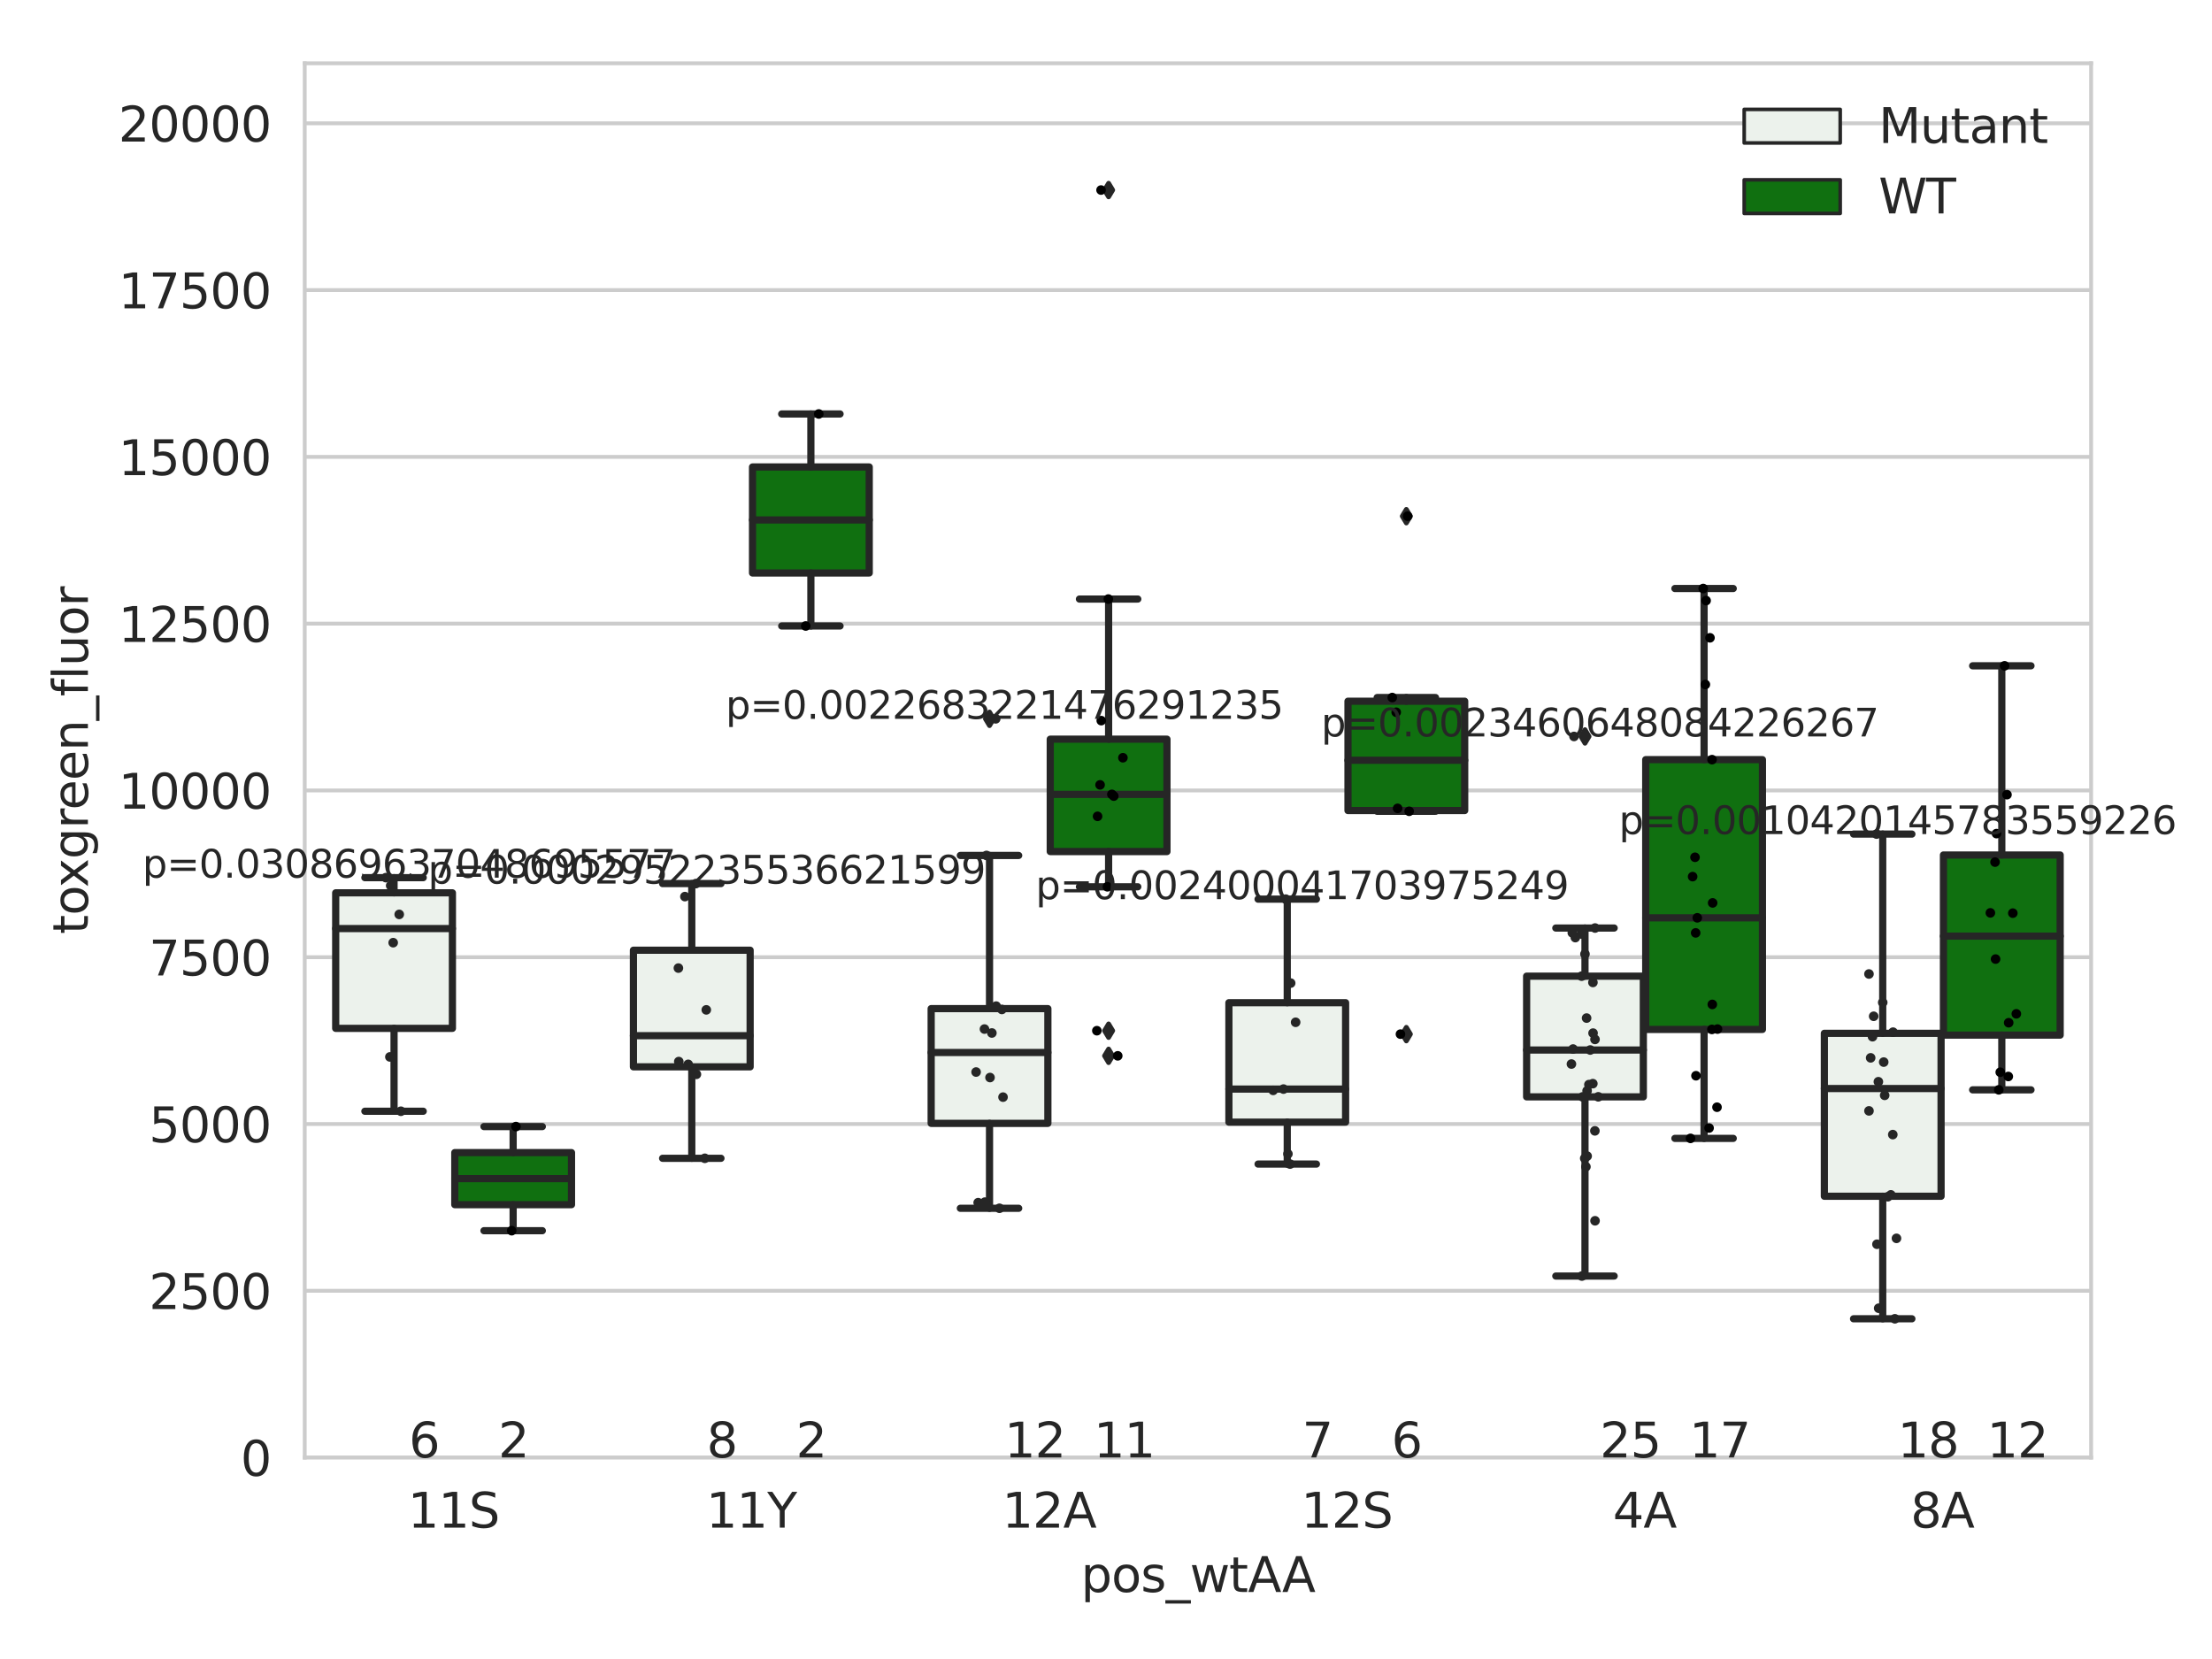 <?xml version="1.0" encoding="utf-8" standalone="no"?>
<!DOCTYPE svg PUBLIC "-//W3C//DTD SVG 1.1//EN"
  "http://www.w3.org/Graphics/SVG/1.1/DTD/svg11.dtd">
<svg xmlns:xlink="http://www.w3.org/1999/xlink" width="460.8pt" height="345.6pt" viewBox="0 0 460.8 345.6" xmlns="http://www.w3.org/2000/svg" version="1.1">
 <defs>
  <style type="text/css">*{stroke-linejoin: round; stroke-linecap: butt}</style>
 </defs>
 <g id="figure_1">
  <g id="patch_1">
   <path d="M 0 345.6 
L 460.8 345.6 
L 460.8 0 
L 0 0 
z
" style="fill: #ffffff"/>
  </g>
  <g id="axes_1">
   <g id="patch_2">
    <path d="M 63.481 303.64 
L 435.62 303.64 
L 435.62 13.187 
L 63.481 13.187 
z
" style="fill: #ffffff"/>
   </g>
   <g id="matplotlib.axis_1">
    <g id="xtick_1">
     <g id="text_1">
      <!-- 11S -->
      <g style="fill: #262626" transform="translate(84.956 318.238)scale(0.1 -0.1)">
       <defs>
        <path id="DejaVuSans-31" d="M 794 531 
L 1825 531 
L 1825 4091 
L 703 3866 
L 703 4441 
L 1819 4666 
L 2450 4666 
L 2450 531 
L 3481 531 
L 3481 0 
L 794 0 
L 794 531 
z
" transform="scale(0.016)"/>
        <path id="DejaVuSans-53" d="M 3425 4513 
L 3425 3897 
Q 3066 4069 2747 4153 
Q 2428 4238 2131 4238 
Q 1616 4238 1336 4038 
Q 1056 3838 1056 3469 
Q 1056 3159 1242 3001 
Q 1428 2844 1947 2747 
L 2328 2669 
Q 3034 2534 3370 2195 
Q 3706 1856 3706 1288 
Q 3706 609 3251 259 
Q 2797 -91 1919 -91 
Q 1588 -91 1214 -16 
Q 841 59 441 206 
L 441 856 
Q 825 641 1194 531 
Q 1563 422 1919 422 
Q 2459 422 2753 634 
Q 3047 847 3047 1241 
Q 3047 1584 2836 1778 
Q 2625 1972 2144 2069 
L 1759 2144 
Q 1053 2284 737 2584 
Q 422 2884 422 3419 
Q 422 4038 858 4394 
Q 1294 4750 2059 4750 
Q 2388 4750 2728 4690 
Q 3069 4631 3425 4513 
z
" transform="scale(0.016)"/>
       </defs>
       <use xlink:href="#DejaVuSans-31"/>
       <use xlink:href="#DejaVuSans-31" x="63.623"/>
       <use xlink:href="#DejaVuSans-53" x="127.246"/>
      </g>
     </g>
    </g>
    <g id="xtick_2">
     <g id="text_2">
      <!-- 11Y -->
      <g style="fill: #262626" transform="translate(147.1 318.238)scale(0.1 -0.1)">
       <defs>
        <path id="DejaVuSans-59" d="M -13 4666 
L 666 4666 
L 1959 2747 
L 3244 4666 
L 3922 4666 
L 2272 2222 
L 2272 0 
L 1638 0 
L 1638 2222 
L -13 4666 
z
" transform="scale(0.016)"/>
       </defs>
       <use xlink:href="#DejaVuSans-31"/>
       <use xlink:href="#DejaVuSans-31" x="63.623"/>
       <use xlink:href="#DejaVuSans-59" x="127.246"/>
      </g>
     </g>
    </g>
    <g id="xtick_3">
     <g id="text_3">
      <!-- 12A -->
      <g style="fill: #262626" transform="translate(208.756 318.238)scale(0.1 -0.1)">
       <defs>
        <path id="DejaVuSans-32" d="M 1228 531 
L 3431 531 
L 3431 0 
L 469 0 
L 469 531 
Q 828 903 1448 1529 
Q 2069 2156 2228 2338 
Q 2531 2678 2651 2914 
Q 2772 3150 2772 3378 
Q 2772 3750 2511 3984 
Q 2250 4219 1831 4219 
Q 1534 4219 1204 4116 
Q 875 4013 500 3803 
L 500 4441 
Q 881 4594 1212 4672 
Q 1544 4750 1819 4750 
Q 2544 4750 2975 4387 
Q 3406 4025 3406 3419 
Q 3406 3131 3298 2873 
Q 3191 2616 2906 2266 
Q 2828 2175 2409 1742 
Q 1991 1309 1228 531 
z
" transform="scale(0.016)"/>
        <path id="DejaVuSans-41" d="M 2188 4044 
L 1331 1722 
L 3047 1722 
L 2188 4044 
z
M 1831 4666 
L 2547 4666 
L 4325 0 
L 3669 0 
L 3244 1197 
L 1141 1197 
L 716 0 
L 50 0 
L 1831 4666 
z
" transform="scale(0.016)"/>
       </defs>
       <use xlink:href="#DejaVuSans-31"/>
       <use xlink:href="#DejaVuSans-32" x="63.623"/>
       <use xlink:href="#DejaVuSans-41" x="127.246"/>
      </g>
     </g>
    </g>
    <g id="xtick_4">
     <g id="text_4">
      <!-- 12S -->
      <g style="fill: #262626" transform="translate(271.026 318.238)scale(0.1 -0.1)">
       <use xlink:href="#DejaVuSans-31"/>
       <use xlink:href="#DejaVuSans-32" x="63.623"/>
       <use xlink:href="#DejaVuSans-53" x="127.246"/>
      </g>
     </g>
    </g>
    <g id="xtick_5">
     <g id="text_5">
      <!-- 4A -->
      <g style="fill: #262626" transform="translate(335.984 318.238)scale(0.1 -0.1)">
       <defs>
        <path id="DejaVuSans-34" d="M 2419 4116 
L 825 1625 
L 2419 1625 
L 2419 4116 
z
M 2253 4666 
L 3047 4666 
L 3047 1625 
L 3713 1625 
L 3713 1100 
L 3047 1100 
L 3047 0 
L 2419 0 
L 2419 1100 
L 313 1100 
L 313 1709 
L 2253 4666 
z
" transform="scale(0.016)"/>
       </defs>
       <use xlink:href="#DejaVuSans-34"/>
       <use xlink:href="#DejaVuSans-41" x="63.623"/>
      </g>
     </g>
    </g>
    <g id="xtick_6">
     <g id="text_6">
      <!-- 8A -->
      <g style="fill: #262626" transform="translate(398.007 318.238)scale(0.1 -0.1)">
       <defs>
        <path id="DejaVuSans-38" d="M 2034 2216 
Q 1584 2216 1326 1975 
Q 1069 1734 1069 1313 
Q 1069 891 1326 650 
Q 1584 409 2034 409 
Q 2484 409 2743 651 
Q 3003 894 3003 1313 
Q 3003 1734 2745 1975 
Q 2488 2216 2034 2216 
z
M 1403 2484 
Q 997 2584 770 2862 
Q 544 3141 544 3541 
Q 544 4100 942 4425 
Q 1341 4750 2034 4750 
Q 2731 4750 3128 4425 
Q 3525 4100 3525 3541 
Q 3525 3141 3298 2862 
Q 3072 2584 2669 2484 
Q 3125 2378 3379 2068 
Q 3634 1759 3634 1313 
Q 3634 634 3220 271 
Q 2806 -91 2034 -91 
Q 1263 -91 848 271 
Q 434 634 434 1313 
Q 434 1759 690 2068 
Q 947 2378 1403 2484 
z
M 1172 3481 
Q 1172 3119 1398 2916 
Q 1625 2713 2034 2713 
Q 2441 2713 2670 2916 
Q 2900 3119 2900 3481 
Q 2900 3844 2670 4047 
Q 2441 4250 2034 4250 
Q 1625 4250 1398 4047 
Q 1172 3844 1172 3481 
z
" transform="scale(0.016)"/>
       </defs>
       <use xlink:href="#DejaVuSans-38"/>
       <use xlink:href="#DejaVuSans-41" x="63.623"/>
      </g>
     </g>
    </g>
    <g id="text_7">
     <!-- pos_wtAA -->
     <g style="fill: #262626" transform="translate(225.185 331.638)scale(0.1 -0.1)">
      <defs>
       <path id="DejaVuSans-70" d="M 1159 525 
L 1159 -1331 
L 581 -1331 
L 581 3500 
L 1159 3500 
L 1159 2969 
Q 1341 3281 1617 3432 
Q 1894 3584 2278 3584 
Q 2916 3584 3314 3078 
Q 3713 2572 3713 1747 
Q 3713 922 3314 415 
Q 2916 -91 2278 -91 
Q 1894 -91 1617 61 
Q 1341 213 1159 525 
z
M 3116 1747 
Q 3116 2381 2855 2742 
Q 2594 3103 2138 3103 
Q 1681 3103 1420 2742 
Q 1159 2381 1159 1747 
Q 1159 1113 1420 752 
Q 1681 391 2138 391 
Q 2594 391 2855 752 
Q 3116 1113 3116 1747 
z
" transform="scale(0.016)"/>
       <path id="DejaVuSans-6f" d="M 1959 3097 
Q 1497 3097 1228 2736 
Q 959 2375 959 1747 
Q 959 1119 1226 758 
Q 1494 397 1959 397 
Q 2419 397 2687 759 
Q 2956 1122 2956 1747 
Q 2956 2369 2687 2733 
Q 2419 3097 1959 3097 
z
M 1959 3584 
Q 2709 3584 3137 3096 
Q 3566 2609 3566 1747 
Q 3566 888 3137 398 
Q 2709 -91 1959 -91 
Q 1206 -91 779 398 
Q 353 888 353 1747 
Q 353 2609 779 3096 
Q 1206 3584 1959 3584 
z
" transform="scale(0.016)"/>
       <path id="DejaVuSans-73" d="M 2834 3397 
L 2834 2853 
Q 2591 2978 2328 3040 
Q 2066 3103 1784 3103 
Q 1356 3103 1142 2972 
Q 928 2841 928 2578 
Q 928 2378 1081 2264 
Q 1234 2150 1697 2047 
L 1894 2003 
Q 2506 1872 2764 1633 
Q 3022 1394 3022 966 
Q 3022 478 2636 193 
Q 2250 -91 1575 -91 
Q 1294 -91 989 -36 
Q 684 19 347 128 
L 347 722 
Q 666 556 975 473 
Q 1284 391 1588 391 
Q 1994 391 2212 530 
Q 2431 669 2431 922 
Q 2431 1156 2273 1281 
Q 2116 1406 1581 1522 
L 1381 1569 
Q 847 1681 609 1914 
Q 372 2147 372 2553 
Q 372 3047 722 3315 
Q 1072 3584 1716 3584 
Q 2034 3584 2315 3537 
Q 2597 3491 2834 3397 
z
" transform="scale(0.016)"/>
       <path id="DejaVuSans-5f" d="M 3263 -1063 
L 3263 -1509 
L -63 -1509 
L -63 -1063 
L 3263 -1063 
z
" transform="scale(0.016)"/>
       <path id="DejaVuSans-77" d="M 269 3500 
L 844 3500 
L 1563 769 
L 2278 3500 
L 2956 3500 
L 3675 769 
L 4391 3500 
L 4966 3500 
L 4050 0 
L 3372 0 
L 2619 2869 
L 1863 0 
L 1184 0 
L 269 3500 
z
" transform="scale(0.016)"/>
       <path id="DejaVuSans-74" d="M 1172 4494 
L 1172 3500 
L 2356 3500 
L 2356 3053 
L 1172 3053 
L 1172 1153 
Q 1172 725 1289 603 
Q 1406 481 1766 481 
L 2356 481 
L 2356 0 
L 1766 0 
Q 1100 0 847 248 
Q 594 497 594 1153 
L 594 3053 
L 172 3053 
L 172 3500 
L 594 3500 
L 594 4494 
L 1172 4494 
z
" transform="scale(0.016)"/>
      </defs>
      <use xlink:href="#DejaVuSans-70"/>
      <use xlink:href="#DejaVuSans-6f" x="63.477"/>
      <use xlink:href="#DejaVuSans-73" x="124.658"/>
      <use xlink:href="#DejaVuSans-5f" x="176.758"/>
      <use xlink:href="#DejaVuSans-77" x="226.758"/>
      <use xlink:href="#DejaVuSans-74" x="308.545"/>
      <use xlink:href="#DejaVuSans-41" x="347.754"/>
      <use xlink:href="#DejaVuSans-41" x="418.912"/>
     </g>
    </g>
   </g>
   <g id="matplotlib.axis_2">
    <g id="ytick_1">
     <g id="line2d_1">
      <path d="M 63.481 303.64 
L 435.62 303.64 
" clip-path="url(#p962c57015c)" style="fill: none; stroke: #cccccc; stroke-width: 0.8; stroke-linecap: round"/>
     </g>
     <g id="text_8">
      <!-- 0 -->
      <g style="fill: #262626" transform="translate(50.119 307.439)scale(0.1 -0.1)">
       <defs>
        <path id="DejaVuSans-30" d="M 2034 4250 
Q 1547 4250 1301 3770 
Q 1056 3291 1056 2328 
Q 1056 1369 1301 889 
Q 1547 409 2034 409 
Q 2525 409 2770 889 
Q 3016 1369 3016 2328 
Q 3016 3291 2770 3770 
Q 2525 4250 2034 4250 
z
M 2034 4750 
Q 2819 4750 3233 4129 
Q 3647 3509 3647 2328 
Q 3647 1150 3233 529 
Q 2819 -91 2034 -91 
Q 1250 -91 836 529 
Q 422 1150 422 2328 
Q 422 3509 836 4129 
Q 1250 4750 2034 4750 
z
" transform="scale(0.016)"/>
       </defs>
       <use xlink:href="#DejaVuSans-30"/>
      </g>
     </g>
    </g>
    <g id="ytick_2">
     <g id="line2d_2">
      <path d="M 63.481 268.896 
L 435.62 268.896 
" clip-path="url(#p962c57015c)" style="fill: none; stroke: #cccccc; stroke-width: 0.8; stroke-linecap: round"/>
     </g>
     <g id="text_9">
      <!-- 2500 -->
      <g style="fill: #262626" transform="translate(31.031 272.695)scale(0.1 -0.1)">
       <defs>
        <path id="DejaVuSans-35" d="M 691 4666 
L 3169 4666 
L 3169 4134 
L 1269 4134 
L 1269 2991 
Q 1406 3038 1543 3061 
Q 1681 3084 1819 3084 
Q 2600 3084 3056 2656 
Q 3513 2228 3513 1497 
Q 3513 744 3044 326 
Q 2575 -91 1722 -91 
Q 1428 -91 1123 -41 
Q 819 9 494 109 
L 494 744 
Q 775 591 1075 516 
Q 1375 441 1709 441 
Q 2250 441 2565 725 
Q 2881 1009 2881 1497 
Q 2881 1984 2565 2268 
Q 2250 2553 1709 2553 
Q 1456 2553 1204 2497 
Q 953 2441 691 2322 
L 691 4666 
z
" transform="scale(0.016)"/>
       </defs>
       <use xlink:href="#DejaVuSans-32"/>
       <use xlink:href="#DejaVuSans-35" x="63.623"/>
       <use xlink:href="#DejaVuSans-30" x="127.246"/>
       <use xlink:href="#DejaVuSans-30" x="190.869"/>
      </g>
     </g>
    </g>
    <g id="ytick_3">
     <g id="line2d_3">
      <path d="M 63.481 234.152 
L 435.62 234.152 
" clip-path="url(#p962c57015c)" style="fill: none; stroke: #cccccc; stroke-width: 0.8; stroke-linecap: round"/>
     </g>
     <g id="text_10">
      <!-- 5000 -->
      <g style="fill: #262626" transform="translate(31.031 237.951)scale(0.1 -0.1)">
       <use xlink:href="#DejaVuSans-35"/>
       <use xlink:href="#DejaVuSans-30" x="63.623"/>
       <use xlink:href="#DejaVuSans-30" x="127.246"/>
       <use xlink:href="#DejaVuSans-30" x="190.869"/>
      </g>
     </g>
    </g>
    <g id="ytick_4">
     <g id="line2d_4">
      <path d="M 63.481 199.407 
L 435.62 199.407 
" clip-path="url(#p962c57015c)" style="fill: none; stroke: #cccccc; stroke-width: 0.8; stroke-linecap: round"/>
     </g>
     <g id="text_11">
      <!-- 7500 -->
      <g style="fill: #262626" transform="translate(31.031 203.207)scale(0.1 -0.1)">
       <defs>
        <path id="DejaVuSans-37" d="M 525 4666 
L 3525 4666 
L 3525 4397 
L 1831 0 
L 1172 0 
L 2766 4134 
L 525 4134 
L 525 4666 
z
" transform="scale(0.016)"/>
       </defs>
       <use xlink:href="#DejaVuSans-37"/>
       <use xlink:href="#DejaVuSans-35" x="63.623"/>
       <use xlink:href="#DejaVuSans-30" x="127.246"/>
       <use xlink:href="#DejaVuSans-30" x="190.869"/>
      </g>
     </g>
    </g>
    <g id="ytick_5">
     <g id="line2d_5">
      <path d="M 63.481 164.663 
L 435.62 164.663 
" clip-path="url(#p962c57015c)" style="fill: none; stroke: #cccccc; stroke-width: 0.8; stroke-linecap: round"/>
     </g>
     <g id="text_12">
      <!-- 10000 -->
      <g style="fill: #262626" transform="translate(24.669 168.462)scale(0.1 -0.1)">
       <use xlink:href="#DejaVuSans-31"/>
       <use xlink:href="#DejaVuSans-30" x="63.623"/>
       <use xlink:href="#DejaVuSans-30" x="127.246"/>
       <use xlink:href="#DejaVuSans-30" x="190.869"/>
       <use xlink:href="#DejaVuSans-30" x="254.492"/>
      </g>
     </g>
    </g>
    <g id="ytick_6">
     <g id="line2d_6">
      <path d="M 63.481 129.919 
L 435.62 129.919 
" clip-path="url(#p962c57015c)" style="fill: none; stroke: #cccccc; stroke-width: 0.8; stroke-linecap: round"/>
     </g>
     <g id="text_13">
      <!-- 12500 -->
      <g style="fill: #262626" transform="translate(24.669 133.718)scale(0.1 -0.1)">
       <use xlink:href="#DejaVuSans-31"/>
       <use xlink:href="#DejaVuSans-32" x="63.623"/>
       <use xlink:href="#DejaVuSans-35" x="127.246"/>
       <use xlink:href="#DejaVuSans-30" x="190.869"/>
       <use xlink:href="#DejaVuSans-30" x="254.492"/>
      </g>
     </g>
    </g>
    <g id="ytick_7">
     <g id="line2d_7">
      <path d="M 63.481 95.175 
L 435.62 95.175 
" clip-path="url(#p962c57015c)" style="fill: none; stroke: #cccccc; stroke-width: 0.8; stroke-linecap: round"/>
     </g>
     <g id="text_14">
      <!-- 15000 -->
      <g style="fill: #262626" transform="translate(24.669 98.974)scale(0.1 -0.1)">
       <use xlink:href="#DejaVuSans-31"/>
       <use xlink:href="#DejaVuSans-35" x="63.623"/>
       <use xlink:href="#DejaVuSans-30" x="127.246"/>
       <use xlink:href="#DejaVuSans-30" x="190.869"/>
       <use xlink:href="#DejaVuSans-30" x="254.492"/>
      </g>
     </g>
    </g>
    <g id="ytick_8">
     <g id="line2d_8">
      <path d="M 63.481 60.431 
L 435.62 60.431 
" clip-path="url(#p962c57015c)" style="fill: none; stroke: #cccccc; stroke-width: 0.8; stroke-linecap: round"/>
     </g>
     <g id="text_15">
      <!-- 17500 -->
      <g style="fill: #262626" transform="translate(24.669 64.23)scale(0.1 -0.1)">
       <use xlink:href="#DejaVuSans-31"/>
       <use xlink:href="#DejaVuSans-37" x="63.623"/>
       <use xlink:href="#DejaVuSans-35" x="127.246"/>
       <use xlink:href="#DejaVuSans-30" x="190.869"/>
       <use xlink:href="#DejaVuSans-30" x="254.492"/>
      </g>
     </g>
    </g>
    <g id="ytick_9">
     <g id="line2d_9">
      <path d="M 63.481 25.687 
L 435.62 25.687 
" clip-path="url(#p962c57015c)" style="fill: none; stroke: #cccccc; stroke-width: 0.8; stroke-linecap: round"/>
     </g>
     <g id="text_16">
      <!-- 20000 -->
      <g style="fill: #262626" transform="translate(24.669 29.486)scale(0.1 -0.1)">
       <use xlink:href="#DejaVuSans-32"/>
       <use xlink:href="#DejaVuSans-30" x="63.623"/>
       <use xlink:href="#DejaVuSans-30" x="127.246"/>
       <use xlink:href="#DejaVuSans-30" x="190.869"/>
       <use xlink:href="#DejaVuSans-30" x="254.492"/>
      </g>
     </g>
    </g>
    <g id="text_17">
     <!-- toxgreen_fluor -->
     <g style="fill: #262626" transform="translate(18.311 194.608)rotate(-90)scale(0.1 -0.1)">
      <defs>
       <path id="DejaVuSans-78" d="M 3513 3500 
L 2247 1797 
L 3578 0 
L 2900 0 
L 1881 1375 
L 863 0 
L 184 0 
L 1544 1831 
L 300 3500 
L 978 3500 
L 1906 2253 
L 2834 3500 
L 3513 3500 
z
" transform="scale(0.016)"/>
       <path id="DejaVuSans-67" d="M 2906 1791 
Q 2906 2416 2648 2759 
Q 2391 3103 1925 3103 
Q 1463 3103 1205 2759 
Q 947 2416 947 1791 
Q 947 1169 1205 825 
Q 1463 481 1925 481 
Q 2391 481 2648 825 
Q 2906 1169 2906 1791 
z
M 3481 434 
Q 3481 -459 3084 -895 
Q 2688 -1331 1869 -1331 
Q 1566 -1331 1297 -1286 
Q 1028 -1241 775 -1147 
L 775 -588 
Q 1028 -725 1275 -790 
Q 1522 -856 1778 -856 
Q 2344 -856 2625 -561 
Q 2906 -266 2906 331 
L 2906 616 
Q 2728 306 2450 153 
Q 2172 0 1784 0 
Q 1141 0 747 490 
Q 353 981 353 1791 
Q 353 2603 747 3093 
Q 1141 3584 1784 3584 
Q 2172 3584 2450 3431 
Q 2728 3278 2906 2969 
L 2906 3500 
L 3481 3500 
L 3481 434 
z
" transform="scale(0.016)"/>
       <path id="DejaVuSans-72" d="M 2631 2963 
Q 2534 3019 2420 3045 
Q 2306 3072 2169 3072 
Q 1681 3072 1420 2755 
Q 1159 2438 1159 1844 
L 1159 0 
L 581 0 
L 581 3500 
L 1159 3500 
L 1159 2956 
Q 1341 3275 1631 3429 
Q 1922 3584 2338 3584 
Q 2397 3584 2469 3576 
Q 2541 3569 2628 3553 
L 2631 2963 
z
" transform="scale(0.016)"/>
       <path id="DejaVuSans-65" d="M 3597 1894 
L 3597 1613 
L 953 1613 
Q 991 1019 1311 708 
Q 1631 397 2203 397 
Q 2534 397 2845 478 
Q 3156 559 3463 722 
L 3463 178 
Q 3153 47 2828 -22 
Q 2503 -91 2169 -91 
Q 1331 -91 842 396 
Q 353 884 353 1716 
Q 353 2575 817 3079 
Q 1281 3584 2069 3584 
Q 2775 3584 3186 3129 
Q 3597 2675 3597 1894 
z
M 3022 2063 
Q 3016 2534 2758 2815 
Q 2500 3097 2075 3097 
Q 1594 3097 1305 2825 
Q 1016 2553 972 2059 
L 3022 2063 
z
" transform="scale(0.016)"/>
       <path id="DejaVuSans-6e" d="M 3513 2113 
L 3513 0 
L 2938 0 
L 2938 2094 
Q 2938 2591 2744 2837 
Q 2550 3084 2163 3084 
Q 1697 3084 1428 2787 
Q 1159 2491 1159 1978 
L 1159 0 
L 581 0 
L 581 3500 
L 1159 3500 
L 1159 2956 
Q 1366 3272 1645 3428 
Q 1925 3584 2291 3584 
Q 2894 3584 3203 3211 
Q 3513 2838 3513 2113 
z
" transform="scale(0.016)"/>
       <path id="DejaVuSans-66" d="M 2375 4863 
L 2375 4384 
L 1825 4384 
Q 1516 4384 1395 4259 
Q 1275 4134 1275 3809 
L 1275 3500 
L 2222 3500 
L 2222 3053 
L 1275 3053 
L 1275 0 
L 697 0 
L 697 3053 
L 147 3053 
L 147 3500 
L 697 3500 
L 697 3744 
Q 697 4328 969 4595 
Q 1241 4863 1831 4863 
L 2375 4863 
z
" transform="scale(0.016)"/>
       <path id="DejaVuSans-6c" d="M 603 4863 
L 1178 4863 
L 1178 0 
L 603 0 
L 603 4863 
z
" transform="scale(0.016)"/>
       <path id="DejaVuSans-75" d="M 544 1381 
L 544 3500 
L 1119 3500 
L 1119 1403 
Q 1119 906 1312 657 
Q 1506 409 1894 409 
Q 2359 409 2629 706 
Q 2900 1003 2900 1516 
L 2900 3500 
L 3475 3500 
L 3475 0 
L 2900 0 
L 2900 538 
Q 2691 219 2414 64 
Q 2138 -91 1772 -91 
Q 1169 -91 856 284 
Q 544 659 544 1381 
z
M 1991 3584 
L 1991 3584 
z
" transform="scale(0.016)"/>
      </defs>
      <use xlink:href="#DejaVuSans-74"/>
      <use xlink:href="#DejaVuSans-6f" x="39.209"/>
      <use xlink:href="#DejaVuSans-78" x="97.266"/>
      <use xlink:href="#DejaVuSans-67" x="156.445"/>
      <use xlink:href="#DejaVuSans-72" x="219.922"/>
      <use xlink:href="#DejaVuSans-65" x="258.785"/>
      <use xlink:href="#DejaVuSans-65" x="320.309"/>
      <use xlink:href="#DejaVuSans-6e" x="381.832"/>
      <use xlink:href="#DejaVuSans-5f" x="445.211"/>
      <use xlink:href="#DejaVuSans-66" x="495.211"/>
      <use xlink:href="#DejaVuSans-6c" x="530.416"/>
      <use xlink:href="#DejaVuSans-75" x="558.199"/>
      <use xlink:href="#DejaVuSans-6f" x="621.578"/>
      <use xlink:href="#DejaVuSans-72" x="682.76"/>
     </g>
    </g>
   </g>
   <g id="patch_3">
    <path d="M 69.932 214.225 
L 94.245 214.225 
L 94.245 185.993 
L 69.932 185.993 
L 69.932 214.225 
z
" clip-path="url(#p962c57015c)" style="fill: #ecf2ec; stroke: #262626; stroke-width: 1.5; stroke-linejoin: miter"/>
   </g>
   <g id="patch_4">
    <path d="M 94.741 250.953 
L 119.054 250.953 
L 119.054 240.108 
L 94.741 240.108 
L 94.741 250.953 
z
" clip-path="url(#p962c57015c)" style="fill: #107010; stroke: #262626; stroke-width: 1.5; stroke-linejoin: miter"/>
   </g>
   <g id="patch_5">
    <path d="M 131.955 222.24 
L 156.268 222.24 
L 156.268 197.947 
L 131.955 197.947 
L 131.955 222.24 
z
" clip-path="url(#p962c57015c)" style="fill: #ecf2ec; stroke: #262626; stroke-width: 1.5; stroke-linejoin: miter"/>
   </g>
   <g id="patch_6">
    <path d="M 156.764 119.363 
L 181.077 119.363 
L 181.077 97.278 
L 156.764 97.278 
L 156.764 119.363 
z
" clip-path="url(#p962c57015c)" style="fill: #107010; stroke: #262626; stroke-width: 1.5; stroke-linejoin: miter"/>
   </g>
   <g id="patch_7">
    <path d="M 193.978 234.019 
L 218.291 234.019 
L 218.291 210.113 
L 193.978 210.113 
L 193.978 234.019 
z
" clip-path="url(#p962c57015c)" style="fill: #ecf2ec; stroke: #262626; stroke-width: 1.5; stroke-linejoin: miter"/>
   </g>
   <g id="patch_8">
    <path d="M 218.787 177.395 
L 243.1 177.395 
L 243.1 153.986 
L 218.787 153.986 
L 218.787 177.395 
z
" clip-path="url(#p962c57015c)" style="fill: #107010; stroke: #262626; stroke-width: 1.5; stroke-linejoin: miter"/>
   </g>
   <g id="patch_9">
    <path d="M 256.001 233.764 
L 280.314 233.764 
L 280.314 208.88 
L 256.001 208.88 
L 256.001 233.764 
z
" clip-path="url(#p962c57015c)" style="fill: #ecf2ec; stroke: #262626; stroke-width: 1.5; stroke-linejoin: miter"/>
   </g>
   <g id="patch_10">
    <path d="M 280.81 168.853 
L 305.124 168.853 
L 305.124 146.075 
L 280.81 146.075 
L 280.81 168.853 
z
" clip-path="url(#p962c57015c)" style="fill: #107010; stroke: #262626; stroke-width: 1.5; stroke-linejoin: miter"/>
   </g>
   <g id="patch_11">
    <path d="M 318.024 228.496 
L 342.337 228.496 
L 342.337 203.351 
L 318.024 203.351 
L 318.024 228.496 
z
" clip-path="url(#p962c57015c)" style="fill: #ecf2ec; stroke: #262626; stroke-width: 1.5; stroke-linejoin: miter"/>
   </g>
   <g id="patch_12">
    <path d="M 342.834 214.446 
L 367.147 214.446 
L 367.147 158.248 
L 342.834 158.248 
L 342.834 214.446 
z
" clip-path="url(#p962c57015c)" style="fill: #107010; stroke: #262626; stroke-width: 1.5; stroke-linejoin: miter"/>
   </g>
   <g id="patch_13">
    <path d="M 380.048 249.202 
L 404.361 249.202 
L 404.361 215.256 
L 380.048 215.256 
L 380.048 249.202 
z
" clip-path="url(#p962c57015c)" style="fill: #ecf2ec; stroke: #262626; stroke-width: 1.5; stroke-linejoin: miter"/>
   </g>
   <g id="patch_14">
    <path d="M 404.857 215.632 
L 429.17 215.632 
L 429.17 178.109 
L 404.857 178.109 
L 404.857 215.632 
z
" clip-path="url(#p962c57015c)" style="fill: #107010; stroke: #262626; stroke-width: 1.5; stroke-linejoin: miter"/>
   </g>
   <g id="patch_15">
    <path d="M 94.493 303.64 
L 94.493 303.64 
L 94.493 303.64 
L 94.493 303.64 
z
" clip-path="url(#p962c57015c)" style="fill: #ecf2ec; stroke: #262626; stroke-width: 0.75; stroke-linejoin: miter"/>
   </g>
   <g id="patch_16">
    <path d="M 94.493 303.64 
L 94.493 303.64 
L 94.493 303.64 
L 94.493 303.64 
z
" clip-path="url(#p962c57015c)" style="fill: #107010; stroke: #262626; stroke-width: 0.75; stroke-linejoin: miter"/>
   </g>
   <g id="PathCollection_1"/>
   <g id="PathCollection_2"/>
   <g id="line2d_10">
    <path d="M 82.088 214.225 
L 82.088 231.493 
" clip-path="url(#p962c57015c)" style="fill: none; stroke: #262626; stroke-width: 1.5; stroke-linecap: round"/>
   </g>
   <g id="line2d_11">
    <path d="M 82.088 185.993 
L 82.088 182.832 
" clip-path="url(#p962c57015c)" style="fill: none; stroke: #262626; stroke-width: 1.5; stroke-linecap: round"/>
   </g>
   <g id="line2d_12">
    <path d="M 76.01 231.493 
L 88.166 231.493 
" clip-path="url(#p962c57015c)" style="fill: none; stroke: #262626; stroke-width: 1.5; stroke-linecap: round"/>
   </g>
   <g id="line2d_13">
    <path d="M 76.01 182.832 
L 88.166 182.832 
" clip-path="url(#p962c57015c)" style="fill: none; stroke: #262626; stroke-width: 1.5; stroke-linecap: round"/>
   </g>
   <g id="line2d_14"/>
   <g id="line2d_15">
    <path d="M 106.897 250.953 
L 106.897 256.376 
" clip-path="url(#p962c57015c)" style="fill: none; stroke: #262626; stroke-width: 1.5; stroke-linecap: round"/>
   </g>
   <g id="line2d_16">
    <path d="M 106.897 240.108 
L 106.897 234.686 
" clip-path="url(#p962c57015c)" style="fill: none; stroke: #262626; stroke-width: 1.5; stroke-linecap: round"/>
   </g>
   <g id="line2d_17">
    <path d="M 100.819 256.376 
L 112.976 256.376 
" clip-path="url(#p962c57015c)" style="fill: none; stroke: #262626; stroke-width: 1.5; stroke-linecap: round"/>
   </g>
   <g id="line2d_18">
    <path d="M 100.819 234.686 
L 112.976 234.686 
" clip-path="url(#p962c57015c)" style="fill: none; stroke: #262626; stroke-width: 1.5; stroke-linecap: round"/>
   </g>
   <g id="line2d_19"/>
   <g id="line2d_20">
    <path d="M 144.111 222.24 
L 144.111 241.294 
" clip-path="url(#p962c57015c)" style="fill: none; stroke: #262626; stroke-width: 1.5; stroke-linecap: round"/>
   </g>
   <g id="line2d_21">
    <path d="M 144.111 197.947 
L 144.111 184.067 
" clip-path="url(#p962c57015c)" style="fill: none; stroke: #262626; stroke-width: 1.5; stroke-linecap: round"/>
   </g>
   <g id="line2d_22">
    <path d="M 138.033 241.294 
L 150.19 241.294 
" clip-path="url(#p962c57015c)" style="fill: none; stroke: #262626; stroke-width: 1.5; stroke-linecap: round"/>
   </g>
   <g id="line2d_23">
    <path d="M 138.033 184.067 
L 150.19 184.067 
" clip-path="url(#p962c57015c)" style="fill: none; stroke: #262626; stroke-width: 1.5; stroke-linecap: round"/>
   </g>
   <g id="line2d_24"/>
   <g id="line2d_25">
    <path d="M 168.921 119.363 
L 168.921 130.405 
" clip-path="url(#p962c57015c)" style="fill: none; stroke: #262626; stroke-width: 1.5; stroke-linecap: round"/>
   </g>
   <g id="line2d_26">
    <path d="M 168.921 97.278 
L 168.921 86.236 
" clip-path="url(#p962c57015c)" style="fill: none; stroke: #262626; stroke-width: 1.5; stroke-linecap: round"/>
   </g>
   <g id="line2d_27">
    <path d="M 162.842 130.405 
L 174.999 130.405 
" clip-path="url(#p962c57015c)" style="fill: none; stroke: #262626; stroke-width: 1.5; stroke-linecap: round"/>
   </g>
   <g id="line2d_28">
    <path d="M 162.842 86.236 
L 174.999 86.236 
" clip-path="url(#p962c57015c)" style="fill: none; stroke: #262626; stroke-width: 1.5; stroke-linecap: round"/>
   </g>
   <g id="line2d_29"/>
   <g id="line2d_30">
    <path d="M 206.135 234.019 
L 206.135 251.707 
" clip-path="url(#p962c57015c)" style="fill: none; stroke: #262626; stroke-width: 1.5; stroke-linecap: round"/>
   </g>
   <g id="line2d_31">
    <path d="M 206.135 210.113 
L 206.135 178.207 
" clip-path="url(#p962c57015c)" style="fill: none; stroke: #262626; stroke-width: 1.5; stroke-linecap: round"/>
   </g>
   <g id="line2d_32">
    <path d="M 200.056 251.707 
L 212.213 251.707 
" clip-path="url(#p962c57015c)" style="fill: none; stroke: #262626; stroke-width: 1.5; stroke-linecap: round"/>
   </g>
   <g id="line2d_33">
    <path d="M 200.056 178.207 
L 212.213 178.207 
" clip-path="url(#p962c57015c)" style="fill: none; stroke: #262626; stroke-width: 1.5; stroke-linecap: round"/>
   </g>
   <g id="line2d_34">
    <defs>
     <path id="me10e7d1610" d="M -0 1.414 
L 0.849 0 
L 0 -1.414 
L -0.849 -0 
z
" style="stroke: #262626; stroke-linejoin: miter"/>
    </defs>
    <g clip-path="url(#p962c57015c)">
     <use xlink:href="#me10e7d1610" x="206.135" y="149.744" style="fill: #262626; stroke: #262626; stroke-linejoin: miter"/>
    </g>
   </g>
   <g id="line2d_35">
    <path d="M 230.944 177.395 
L 230.944 184.734 
" clip-path="url(#p962c57015c)" style="fill: none; stroke: #262626; stroke-width: 1.5; stroke-linecap: round"/>
   </g>
   <g id="line2d_36">
    <path d="M 230.944 153.986 
L 230.944 124.794 
" clip-path="url(#p962c57015c)" style="fill: none; stroke: #262626; stroke-width: 1.5; stroke-linecap: round"/>
   </g>
   <g id="line2d_37">
    <path d="M 224.866 184.734 
L 237.022 184.734 
" clip-path="url(#p962c57015c)" style="fill: none; stroke: #262626; stroke-width: 1.5; stroke-linecap: round"/>
   </g>
   <g id="line2d_38">
    <path d="M 224.866 124.794 
L 237.022 124.794 
" clip-path="url(#p962c57015c)" style="fill: none; stroke: #262626; stroke-width: 1.5; stroke-linecap: round"/>
   </g>
   <g id="line2d_39">
    <g clip-path="url(#p962c57015c)">
     <use xlink:href="#me10e7d1610" x="230.944" y="219.948" style="fill: #262626; stroke: #262626; stroke-linejoin: miter"/>
     <use xlink:href="#me10e7d1610" x="230.944" y="214.714" style="fill: #262626; stroke: #262626; stroke-linejoin: miter"/>
     <use xlink:href="#me10e7d1610" x="230.944" y="39.591" style="fill: #262626; stroke: #262626; stroke-linejoin: miter"/>
    </g>
   </g>
   <g id="line2d_40">
    <path d="M 268.158 233.764 
L 268.158 242.497 
" clip-path="url(#p962c57015c)" style="fill: none; stroke: #262626; stroke-width: 1.5; stroke-linecap: round"/>
   </g>
   <g id="line2d_41">
    <path d="M 268.158 208.88 
L 268.158 187.309 
" clip-path="url(#p962c57015c)" style="fill: none; stroke: #262626; stroke-width: 1.5; stroke-linecap: round"/>
   </g>
   <g id="line2d_42">
    <path d="M 262.079 242.497 
L 274.236 242.497 
" clip-path="url(#p962c57015c)" style="fill: none; stroke: #262626; stroke-width: 1.5; stroke-linecap: round"/>
   </g>
   <g id="line2d_43">
    <path d="M 262.079 187.309 
L 274.236 187.309 
" clip-path="url(#p962c57015c)" style="fill: none; stroke: #262626; stroke-width: 1.5; stroke-linecap: round"/>
   </g>
   <g id="line2d_44"/>
   <g id="line2d_45">
    <path d="M 292.967 168.853 
L 292.967 169.006 
" clip-path="url(#p962c57015c)" style="fill: none; stroke: #262626; stroke-width: 1.5; stroke-linecap: round"/>
   </g>
   <g id="line2d_46">
    <path d="M 292.967 146.075 
L 292.967 145.309 
" clip-path="url(#p962c57015c)" style="fill: none; stroke: #262626; stroke-width: 1.5; stroke-linecap: round"/>
   </g>
   <g id="line2d_47">
    <path d="M 286.889 169.006 
L 299.045 169.006 
" clip-path="url(#p962c57015c)" style="fill: none; stroke: #262626; stroke-width: 1.5; stroke-linecap: round"/>
   </g>
   <g id="line2d_48">
    <path d="M 286.889 145.309 
L 299.045 145.309 
" clip-path="url(#p962c57015c)" style="fill: none; stroke: #262626; stroke-width: 1.5; stroke-linecap: round"/>
   </g>
   <g id="line2d_49">
    <g clip-path="url(#p962c57015c)">
     <use xlink:href="#me10e7d1610" x="292.967" y="215.43" style="fill: #262626; stroke: #262626; stroke-linejoin: miter"/>
     <use xlink:href="#me10e7d1610" x="292.967" y="107.529" style="fill: #262626; stroke: #262626; stroke-linejoin: miter"/>
    </g>
   </g>
   <g id="line2d_50">
    <path d="M 330.181 228.496 
L 330.181 265.823 
" clip-path="url(#p962c57015c)" style="fill: none; stroke: #262626; stroke-width: 1.5; stroke-linecap: round"/>
   </g>
   <g id="line2d_51">
    <path d="M 330.181 203.351 
L 330.181 193.325 
" clip-path="url(#p962c57015c)" style="fill: none; stroke: #262626; stroke-width: 1.5; stroke-linecap: round"/>
   </g>
   <g id="line2d_52">
    <path d="M 324.103 265.823 
L 336.259 265.823 
" clip-path="url(#p962c57015c)" style="fill: none; stroke: #262626; stroke-width: 1.5; stroke-linecap: round"/>
   </g>
   <g id="line2d_53">
    <path d="M 324.103 193.325 
L 336.259 193.325 
" clip-path="url(#p962c57015c)" style="fill: none; stroke: #262626; stroke-width: 1.5; stroke-linecap: round"/>
   </g>
   <g id="line2d_54">
    <g clip-path="url(#p962c57015c)">
     <use xlink:href="#me10e7d1610" x="330.181" y="153.416" style="fill: #262626; stroke: #262626; stroke-linejoin: miter"/>
    </g>
   </g>
   <g id="line2d_55">
    <path d="M 354.99 214.446 
L 354.99 237.145 
" clip-path="url(#p962c57015c)" style="fill: none; stroke: #262626; stroke-width: 1.5; stroke-linecap: round"/>
   </g>
   <g id="line2d_56">
    <path d="M 354.99 158.248 
L 354.99 122.598 
" clip-path="url(#p962c57015c)" style="fill: none; stroke: #262626; stroke-width: 1.5; stroke-linecap: round"/>
   </g>
   <g id="line2d_57">
    <path d="M 348.912 237.145 
L 361.068 237.145 
" clip-path="url(#p962c57015c)" style="fill: none; stroke: #262626; stroke-width: 1.5; stroke-linecap: round"/>
   </g>
   <g id="line2d_58">
    <path d="M 348.912 122.598 
L 361.068 122.598 
" clip-path="url(#p962c57015c)" style="fill: none; stroke: #262626; stroke-width: 1.5; stroke-linecap: round"/>
   </g>
   <g id="line2d_59"/>
   <g id="line2d_60">
    <path d="M 392.204 249.202 
L 392.204 274.728 
" clip-path="url(#p962c57015c)" style="fill: none; stroke: #262626; stroke-width: 1.5; stroke-linecap: round"/>
   </g>
   <g id="line2d_61">
    <path d="M 392.204 215.256 
L 392.204 173.755 
" clip-path="url(#p962c57015c)" style="fill: none; stroke: #262626; stroke-width: 1.5; stroke-linecap: round"/>
   </g>
   <g id="line2d_62">
    <path d="M 386.126 274.728 
L 398.282 274.728 
" clip-path="url(#p962c57015c)" style="fill: none; stroke: #262626; stroke-width: 1.5; stroke-linecap: round"/>
   </g>
   <g id="line2d_63">
    <path d="M 386.126 173.755 
L 398.282 173.755 
" clip-path="url(#p962c57015c)" style="fill: none; stroke: #262626; stroke-width: 1.5; stroke-linecap: round"/>
   </g>
   <g id="line2d_64"/>
   <g id="line2d_65">
    <path d="M 417.013 215.632 
L 417.013 227.033 
" clip-path="url(#p962c57015c)" style="fill: none; stroke: #262626; stroke-width: 1.5; stroke-linecap: round"/>
   </g>
   <g id="line2d_66">
    <path d="M 417.013 178.109 
L 417.013 138.701 
" clip-path="url(#p962c57015c)" style="fill: none; stroke: #262626; stroke-width: 1.5; stroke-linecap: round"/>
   </g>
   <g id="line2d_67">
    <path d="M 410.935 227.033 
L 423.092 227.033 
" clip-path="url(#p962c57015c)" style="fill: none; stroke: #262626; stroke-width: 1.5; stroke-linecap: round"/>
   </g>
   <g id="line2d_68">
    <path d="M 410.935 138.701 
L 423.092 138.701 
" clip-path="url(#p962c57015c)" style="fill: none; stroke: #262626; stroke-width: 1.5; stroke-linecap: round"/>
   </g>
   <g id="line2d_69"/>
   <g id="line2d_70">
    <path d="M 69.932 193.432 
L 94.245 193.432 
" clip-path="url(#p962c57015c)" style="fill: none; stroke: #262626; stroke-width: 1.5; stroke-linecap: round"/>
   </g>
   <g id="line2d_71">
    <path d="M 94.741 245.531 
L 119.054 245.531 
" clip-path="url(#p962c57015c)" style="fill: none; stroke: #262626; stroke-width: 1.5; stroke-linecap: round"/>
   </g>
   <g id="line2d_72">
    <path d="M 131.955 215.758 
L 156.268 215.758 
" clip-path="url(#p962c57015c)" style="fill: none; stroke: #262626; stroke-width: 1.5; stroke-linecap: round"/>
   </g>
   <g id="line2d_73">
    <path d="M 156.764 108.321 
L 181.077 108.321 
" clip-path="url(#p962c57015c)" style="fill: none; stroke: #262626; stroke-width: 1.5; stroke-linecap: round"/>
   </g>
   <g id="line2d_74">
    <path d="M 193.978 219.257 
L 218.291 219.257 
" clip-path="url(#p962c57015c)" style="fill: none; stroke: #262626; stroke-width: 1.5; stroke-linecap: round"/>
   </g>
   <g id="line2d_75">
    <path d="M 218.787 165.478 
L 243.1 165.478 
" clip-path="url(#p962c57015c)" style="fill: none; stroke: #262626; stroke-width: 1.5; stroke-linecap: round"/>
   </g>
   <g id="line2d_76">
    <path d="M 256.001 226.876 
L 280.314 226.876 
" clip-path="url(#p962c57015c)" style="fill: none; stroke: #262626; stroke-width: 1.5; stroke-linecap: round"/>
   </g>
   <g id="line2d_77">
    <path d="M 280.81 158.385 
L 305.124 158.385 
" clip-path="url(#p962c57015c)" style="fill: none; stroke: #262626; stroke-width: 1.5; stroke-linecap: round"/>
   </g>
   <g id="line2d_78">
    <path d="M 318.024 218.736 
L 342.337 218.736 
" clip-path="url(#p962c57015c)" style="fill: none; stroke: #262626; stroke-width: 1.5; stroke-linecap: round"/>
   </g>
   <g id="line2d_79">
    <path d="M 342.834 191.197 
L 367.147 191.197 
" clip-path="url(#p962c57015c)" style="fill: none; stroke: #262626; stroke-width: 1.5; stroke-linecap: round"/>
   </g>
   <g id="line2d_80">
    <path d="M 380.048 226.762 
L 404.361 226.762 
" clip-path="url(#p962c57015c)" style="fill: none; stroke: #262626; stroke-width: 1.5; stroke-linecap: round"/>
   </g>
   <g id="line2d_81">
    <path d="M 404.857 195.009 
L 429.17 195.009 
" clip-path="url(#p962c57015c)" style="fill: none; stroke: #262626; stroke-width: 1.5; stroke-linecap: round"/>
   </g>
   <g id="patch_17">
    <path d="M 63.481 303.64 
L 63.481 13.187 
" style="fill: none; stroke: #cccccc; stroke-width: 0.8; stroke-linejoin: miter; stroke-linecap: square"/>
   </g>
   <g id="patch_18">
    <path d="M 435.62 303.64 
L 435.62 13.187 
" style="fill: none; stroke: #cccccc; stroke-width: 0.8; stroke-linejoin: miter; stroke-linecap: square"/>
   </g>
   <g id="patch_19">
    <path d="M 63.481 303.64 
L 435.62 303.64 
" style="fill: none; stroke: #cccccc; stroke-width: 0.8; stroke-linejoin: miter; stroke-linecap: square"/>
   </g>
   <g id="patch_20">
    <path d="M 63.481 13.187 
L 435.62 13.187 
" style="fill: none; stroke: #cccccc; stroke-width: 0.8; stroke-linejoin: miter; stroke-linecap: square"/>
   </g>
   <g id="PathCollection_3">
    <defs>
     <path id="C0_0_11ae1bccdf" d="M 0 1 
C 0.265 1 0.52 0.895 0.707 0.707 
C 0.895 0.52 1 0.265 1 -0 
C 1 -0.265 0.895 -0.52 0.707 -0.707 
C 0.52 -0.895 0.265 -1 0 -1 
C -0.265 -1 -0.52 -0.895 -0.707 -0.707 
C -0.895 -0.52 -1 -0.265 -1 0 
C -1 0.265 -0.895 0.52 -0.707 0.707 
C -0.52 0.895 -0.265 1 0 1 
z
"/>
    </defs>
    <g clip-path="url(#p962c57015c)">
     <use xlink:href="#C0_0_11ae1bccdf" x="81.386" y="184.496" style="fill: #262626"/>
    </g>
    <g clip-path="url(#p962c57015c)">
     <use xlink:href="#C0_0_11ae1bccdf" x="81.221" y="220.174" style="fill: #262626"/>
    </g>
    <g clip-path="url(#p962c57015c)">
     <use xlink:href="#C0_0_11ae1bccdf" x="81.908" y="196.377" style="fill: #262626"/>
    </g>
    <g clip-path="url(#p962c57015c)">
     <use xlink:href="#C0_0_11ae1bccdf" x="83.517" y="231.493" style="fill: #262626"/>
    </g>
    <g clip-path="url(#p962c57015c)">
     <use xlink:href="#C0_0_11ae1bccdf" x="80.387" y="182.832" style="fill: #262626"/>
    </g>
    <g clip-path="url(#p962c57015c)">
     <use xlink:href="#C0_0_11ae1bccdf" x="83.166" y="190.487" style="fill: #262626"/>
    </g>
   </g>
   <g id="PathCollection_4">
    <defs>
     <path id="C1_0_4c3a10db6c" d="M 0 1 
C 0.265 1 0.52 0.895 0.707 0.707 
C 0.895 0.52 1 0.265 1 -0 
C 1 -0.265 0.895 -0.52 0.707 -0.707 
C 0.52 -0.895 0.265 -1 0 -1 
C -0.265 -1 -0.52 -0.895 -0.707 -0.707 
C -0.895 -0.52 -1 -0.265 -1 0 
C -1 0.265 -0.895 0.52 -0.707 0.707 
C -0.52 0.895 -0.265 1 0 1 
z
"/>
    </defs>
    <g clip-path="url(#p962c57015c)">
     <use xlink:href="#C1_0_4c3a10db6c" x="107.48" y="234.686"/>
    </g>
    <g clip-path="url(#p962c57015c)">
     <use xlink:href="#C1_0_4c3a10db6c" x="106.597" y="256.376"/>
    </g>
   </g>
   <g id="PathCollection_5">
    <defs>
     <path id="C2_0_77bc7fdf72" d="M 0 1 
C 0.265 1 0.52 0.895 0.707 0.707 
C 0.895 0.52 1 0.265 1 -0 
C 1 -0.265 0.895 -0.52 0.707 -0.707 
C 0.52 -0.895 0.265 -1 0 -1 
C -0.265 -1 -0.52 -0.895 -0.707 -0.707 
C -0.895 -0.52 -1 -0.265 -1 0 
C -1 0.265 -0.895 0.52 -0.707 0.707 
C -0.52 0.895 -0.265 1 0 1 
z
"/>
    </defs>
    <g clip-path="url(#p962c57015c)">
     <use xlink:href="#C2_0_77bc7fdf72" x="142.68" y="186.778" style="fill: #262626"/>
    </g>
    <g clip-path="url(#p962c57015c)">
     <use xlink:href="#C2_0_77bc7fdf72" x="141.405" y="221.143" style="fill: #262626"/>
    </g>
    <g clip-path="url(#p962c57015c)">
     <use xlink:href="#C2_0_77bc7fdf72" x="147.133" y="210.373" style="fill: #262626"/>
    </g>
    <g clip-path="url(#p962c57015c)">
     <use xlink:href="#C2_0_77bc7fdf72" x="146.827" y="241.294" style="fill: #262626"/>
    </g>
    <g clip-path="url(#p962c57015c)">
     <use xlink:href="#C2_0_77bc7fdf72" x="143.364" y="221.721" style="fill: #262626"/>
    </g>
    <g clip-path="url(#p962c57015c)">
     <use xlink:href="#C2_0_77bc7fdf72" x="144.966" y="184.067" style="fill: #262626"/>
    </g>
    <g clip-path="url(#p962c57015c)">
     <use xlink:href="#C2_0_77bc7fdf72" x="145.076" y="223.798" style="fill: #262626"/>
    </g>
    <g clip-path="url(#p962c57015c)">
     <use xlink:href="#C2_0_77bc7fdf72" x="141.324" y="201.67" style="fill: #262626"/>
    </g>
   </g>
   <g id="PathCollection_6">
    <defs>
     <path id="C3_0_81e0348053" d="M 0 1 
C 0.265 1 0.52 0.895 0.707 0.707 
C 0.895 0.52 1 0.265 1 -0 
C 1 -0.265 0.895 -0.52 0.707 -0.707 
C 0.52 -0.895 0.265 -1 0 -1 
C -0.265 -1 -0.52 -0.895 -0.707 -0.707 
C -0.895 -0.52 -1 -0.265 -1 0 
C -1 0.265 -0.895 0.52 -0.707 0.707 
C -0.52 0.895 -0.265 1 0 1 
z
"/>
    </defs>
    <g clip-path="url(#p962c57015c)">
     <use xlink:href="#C3_0_81e0348053" x="167.849" y="130.405"/>
    </g>
    <g clip-path="url(#p962c57015c)">
     <use xlink:href="#C3_0_81e0348053" x="170.566" y="86.236"/>
    </g>
   </g>
   <g id="PathCollection_7">
    <defs>
     <path id="C4_0_82e0780713" d="M 0 1 
C 0.265 1 0.52 0.895 0.707 0.707 
C 0.895 0.52 1 0.265 1 -0 
C 1 -0.265 0.895 -0.52 0.707 -0.707 
C 0.52 -0.895 0.265 -1 0 -1 
C -0.265 -1 -0.52 -0.895 -0.707 -0.707 
C -0.895 -0.52 -1 -0.265 -1 0 
C -1 0.265 -0.895 0.52 -0.707 0.707 
C -0.52 0.895 -0.265 1 0 1 
z
"/>
    </defs>
    <g clip-path="url(#p962c57015c)">
     <use xlink:href="#C4_0_82e0780713" x="207.514" y="209.593" style="fill: #262626"/>
    </g>
    <g clip-path="url(#p962c57015c)">
     <use xlink:href="#C4_0_82e0780713" x="205.084" y="214.372" style="fill: #262626"/>
    </g>
    <g clip-path="url(#p962c57015c)">
     <use xlink:href="#C4_0_82e0780713" x="203.339" y="223.324" style="fill: #262626"/>
    </g>
    <g clip-path="url(#p962c57015c)">
     <use xlink:href="#C4_0_82e0780713" x="205.172" y="250.424" style="fill: #262626"/>
    </g>
    <g clip-path="url(#p962c57015c)">
     <use xlink:href="#C4_0_82e0780713" x="208.949" y="228.551" style="fill: #262626"/>
    </g>
    <g clip-path="url(#p962c57015c)">
     <use xlink:href="#C4_0_82e0780713" x="205.506" y="178.207" style="fill: #262626"/>
    </g>
    <g clip-path="url(#p962c57015c)">
     <use xlink:href="#C4_0_82e0780713" x="208.714" y="210.287" style="fill: #262626"/>
    </g>
    <g clip-path="url(#p962c57015c)">
     <use xlink:href="#C4_0_82e0780713" x="208.209" y="251.707" style="fill: #262626"/>
    </g>
    <g clip-path="url(#p962c57015c)">
     <use xlink:href="#C4_0_82e0780713" x="203.771" y="250.534" style="fill: #262626"/>
    </g>
    <g clip-path="url(#p962c57015c)">
     <use xlink:href="#C4_0_82e0780713" x="206.627" y="215.191" style="fill: #262626"/>
    </g>
    <g clip-path="url(#p962c57015c)">
     <use xlink:href="#C4_0_82e0780713" x="207.426" y="149.744" style="fill: #262626"/>
    </g>
    <g clip-path="url(#p962c57015c)">
     <use xlink:href="#C4_0_82e0780713" x="206.238" y="224.47" style="fill: #262626"/>
    </g>
   </g>
   <g id="PathCollection_8">
    <defs>
     <path id="C5_0_d9953c6684" d="M 0 1 
C 0.265 1 0.52 0.895 0.707 0.707 
C 0.895 0.52 1 0.265 1 -0 
C 1 -0.265 0.895 -0.52 0.707 -0.707 
C 0.52 -0.895 0.265 -1 0 -1 
C -0.265 -1 -0.52 -0.895 -0.707 -0.707 
C -0.895 -0.52 -1 -0.265 -1 0 
C -1 0.265 -0.895 0.52 -0.707 0.707 
C -0.52 0.895 -0.265 1 0 1 
z
"/>
    </defs>
    <g clip-path="url(#p962c57015c)">
     <use xlink:href="#C5_0_d9953c6684" x="230.89" y="124.794"/>
    </g>
    <g clip-path="url(#p962c57015c)">
     <use xlink:href="#C5_0_d9953c6684" x="232.845" y="219.948"/>
    </g>
    <g clip-path="url(#p962c57015c)">
     <use xlink:href="#C5_0_d9953c6684" x="229.37" y="39.591"/>
    </g>
    <g clip-path="url(#p962c57015c)">
     <use xlink:href="#C5_0_d9953c6684" x="230.695" y="184.734"/>
    </g>
    <g clip-path="url(#p962c57015c)">
     <use xlink:href="#C5_0_d9953c6684" x="232.02" y="165.841"/>
    </g>
    <g clip-path="url(#p962c57015c)">
     <use xlink:href="#C5_0_d9953c6684" x="229.166" y="163.502"/>
    </g>
    <g clip-path="url(#p962c57015c)">
     <use xlink:href="#C5_0_d9953c6684" x="233.923" y="157.851"/>
    </g>
    <g clip-path="url(#p962c57015c)">
     <use xlink:href="#C5_0_d9953c6684" x="229.416" y="150.122"/>
    </g>
    <g clip-path="url(#p962c57015c)">
     <use xlink:href="#C5_0_d9953c6684" x="231.625" y="165.478"/>
    </g>
    <g clip-path="url(#p962c57015c)">
     <use xlink:href="#C5_0_d9953c6684" x="228.643" y="170.056"/>
    </g>
    <g clip-path="url(#p962c57015c)">
     <use xlink:href="#C5_0_d9953c6684" x="228.498" y="214.714"/>
    </g>
   </g>
   <g id="PathCollection_9">
    <defs>
     <path id="C6_0_557773806e" d="M 0 1 
C 0.265 1 0.52 0.895 0.707 0.707 
C 0.895 0.52 1 0.265 1 -0 
C 1 -0.265 0.895 -0.52 0.707 -0.707 
C 0.52 -0.895 0.265 -1 0 -1 
C -0.265 -1 -0.52 -0.895 -0.707 -0.707 
C -0.895 -0.52 -1 -0.265 -1 0 
C -1 0.265 -0.895 0.52 -0.707 0.707 
C -0.52 0.895 -0.265 1 0 1 
z
"/>
    </defs>
    <g clip-path="url(#p962c57015c)">
     <use xlink:href="#C6_0_557773806e" x="268.297" y="240.383" style="fill: #262626"/>
    </g>
    <g clip-path="url(#p962c57015c)">
     <use xlink:href="#C6_0_557773806e" x="267.856" y="187.309" style="fill: #262626"/>
    </g>
    <g clip-path="url(#p962c57015c)">
     <use xlink:href="#C6_0_557773806e" x="269.904" y="212.961" style="fill: #262626"/>
    </g>
    <g clip-path="url(#p962c57015c)">
     <use xlink:href="#C6_0_557773806e" x="268.87" y="204.798" style="fill: #262626"/>
    </g>
    <g clip-path="url(#p962c57015c)">
     <use xlink:href="#C6_0_557773806e" x="265.224" y="227.145" style="fill: #262626"/>
    </g>
    <g clip-path="url(#p962c57015c)">
     <use xlink:href="#C6_0_557773806e" x="267.377" y="226.876" style="fill: #262626"/>
    </g>
    <g clip-path="url(#p962c57015c)">
     <use xlink:href="#C6_0_557773806e" x="268.741" y="242.497" style="fill: #262626"/>
    </g>
   </g>
   <g id="PathCollection_10">
    <defs>
     <path id="C7_0_5af87cf6a6" d="M 0 1 
C 0.265 1 0.52 0.895 0.707 0.707 
C 0.895 0.52 1 0.265 1 -0 
C 1 -0.265 0.895 -0.52 0.707 -0.707 
C 0.52 -0.895 0.265 -1 0 -1 
C -0.265 -1 -0.52 -0.895 -0.707 -0.707 
C -0.895 -0.52 -1 -0.265 -1 0 
C -1 0.265 -0.895 0.52 -0.707 0.707 
C -0.52 0.895 -0.265 1 0 1 
z
"/>
    </defs>
    <g clip-path="url(#p962c57015c)">
     <use xlink:href="#C7_0_5af87cf6a6" x="293.554" y="169.006"/>
    </g>
    <g clip-path="url(#p962c57015c)">
     <use xlink:href="#C7_0_5af87cf6a6" x="293.229" y="107.529"/>
    </g>
    <g clip-path="url(#p962c57015c)">
     <use xlink:href="#C7_0_5af87cf6a6" x="290.036" y="145.309"/>
    </g>
    <g clip-path="url(#p962c57015c)">
     <use xlink:href="#C7_0_5af87cf6a6" x="290.855" y="148.373"/>
    </g>
    <g clip-path="url(#p962c57015c)">
     <use xlink:href="#C7_0_5af87cf6a6" x="291.742" y="215.43"/>
    </g>
    <g clip-path="url(#p962c57015c)">
     <use xlink:href="#C7_0_5af87cf6a6" x="291.148" y="168.397"/>
    </g>
   </g>
   <g id="PathCollection_11">
    <defs>
     <path id="C8_0_47e5cb3e40" d="M 0 1 
C 0.265 1 0.52 0.895 0.707 0.707 
C 0.895 0.52 1 0.265 1 -0 
C 1 -0.265 0.895 -0.52 0.707 -0.707 
C 0.52 -0.895 0.265 -1 0 -1 
C -0.265 -1 -0.52 -0.895 -0.707 -0.707 
C -0.895 -0.52 -1 -0.265 -1 0 
C -1 0.265 -0.895 0.52 -0.707 0.707 
C -0.52 0.895 -0.265 1 0 1 
z
"/>
    </defs>
    <g clip-path="url(#p962c57015c)">
     <use xlink:href="#C8_0_47e5cb3e40" x="330.129" y="241.304" style="fill: #262626"/>
    </g>
    <g clip-path="url(#p962c57015c)">
     <use xlink:href="#C8_0_47e5cb3e40" x="330.377" y="243.055" style="fill: #262626"/>
    </g>
    <g clip-path="url(#p962c57015c)">
     <use xlink:href="#C8_0_47e5cb3e40" x="328.172" y="195.318" style="fill: #262626"/>
    </g>
    <g clip-path="url(#p962c57015c)">
     <use xlink:href="#C8_0_47e5cb3e40" x="332.952" y="228.486" style="fill: #262626"/>
    </g>
    <g clip-path="url(#p962c57015c)">
     <use xlink:href="#C8_0_47e5cb3e40" x="329.535" y="265.823" style="fill: #262626"/>
    </g>
    <g clip-path="url(#p962c57015c)">
     <use xlink:href="#C8_0_47e5cb3e40" x="330.517" y="212.084" style="fill: #262626"/>
    </g>
    <g clip-path="url(#p962c57015c)">
     <use xlink:href="#C8_0_47e5cb3e40" x="329.426" y="194.569" style="fill: #262626"/>
    </g>
    <g clip-path="url(#p962c57015c)">
     <use xlink:href="#C8_0_47e5cb3e40" x="331.817" y="225.744" style="fill: #262626"/>
    </g>
    <g clip-path="url(#p962c57015c)">
     <use xlink:href="#C8_0_47e5cb3e40" x="331" y="225.941" style="fill: #262626"/>
    </g>
    <g clip-path="url(#p962c57015c)">
     <use xlink:href="#C8_0_47e5cb3e40" x="327.359" y="221.657" style="fill: #262626"/>
    </g>
    <g clip-path="url(#p962c57015c)">
     <use xlink:href="#C8_0_47e5cb3e40" x="330.177" y="198.748" style="fill: #262626"/>
    </g>
    <g clip-path="url(#p962c57015c)">
     <use xlink:href="#C8_0_47e5cb3e40" x="329.482" y="203.351" style="fill: #262626"/>
    </g>
    <g clip-path="url(#p962c57015c)">
     <use xlink:href="#C8_0_47e5cb3e40" x="332.244" y="235.579" style="fill: #262626"/>
    </g>
    <g clip-path="url(#p962c57015c)">
     <use xlink:href="#C8_0_47e5cb3e40" x="331.863" y="215.218" style="fill: #262626"/>
    </g>
    <g clip-path="url(#p962c57015c)">
     <use xlink:href="#C8_0_47e5cb3e40" x="332.269" y="216.53" style="fill: #262626"/>
    </g>
    <g clip-path="url(#p962c57015c)">
     <use xlink:href="#C8_0_47e5cb3e40" x="329.693" y="228.496" style="fill: #262626"/>
    </g>
    <g clip-path="url(#p962c57015c)">
     <use xlink:href="#C8_0_47e5cb3e40" x="327.546" y="194.33" style="fill: #262626"/>
    </g>
    <g clip-path="url(#p962c57015c)">
     <use xlink:href="#C8_0_47e5cb3e40" x="332.276" y="254.312" style="fill: #262626"/>
    </g>
    <g clip-path="url(#p962c57015c)">
     <use xlink:href="#C8_0_47e5cb3e40" x="330.633" y="240.838" style="fill: #262626"/>
    </g>
    <g clip-path="url(#p962c57015c)">
     <use xlink:href="#C8_0_47e5cb3e40" x="331.834" y="204.662" style="fill: #262626"/>
    </g>
    <g clip-path="url(#p962c57015c)">
     <use xlink:href="#C8_0_47e5cb3e40" x="332.28" y="193.325" style="fill: #262626"/>
    </g>
    <g clip-path="url(#p962c57015c)">
     <use xlink:href="#C8_0_47e5cb3e40" x="331.272" y="218.736" style="fill: #262626"/>
    </g>
    <g clip-path="url(#p962c57015c)">
     <use xlink:href="#C8_0_47e5cb3e40" x="330.625" y="227.231" style="fill: #262626"/>
    </g>
    <g clip-path="url(#p962c57015c)">
     <use xlink:href="#C8_0_47e5cb3e40" x="327.897" y="153.416" style="fill: #262626"/>
    </g>
    <g clip-path="url(#p962c57015c)">
     <use xlink:href="#C8_0_47e5cb3e40" x="327.697" y="218.533" style="fill: #262626"/>
    </g>
   </g>
   <g id="PathCollection_12">
    <defs>
     <path id="C9_0_7f5d06ed4b" d="M 0 1 
C 0.265 1 0.52 0.895 0.707 0.707 
C 0.895 0.52 1 0.265 1 -0 
C 1 -0.265 0.895 -0.52 0.707 -0.707 
C 0.52 -0.895 0.265 -1 0 -1 
C -0.265 -1 -0.52 -0.895 -0.707 -0.707 
C -0.895 -0.52 -1 -0.265 -1 0 
C -1 0.265 -0.895 0.52 -0.707 0.707 
C -0.52 0.895 -0.265 1 0 1 
z
"/>
    </defs>
    <g clip-path="url(#p962c57015c)">
     <use xlink:href="#C9_0_7f5d06ed4b" x="354.807" y="122.598"/>
    </g>
    <g clip-path="url(#p962c57015c)">
     <use xlink:href="#C9_0_7f5d06ed4b" x="356.648" y="158.248"/>
    </g>
    <g clip-path="url(#p962c57015c)">
     <use xlink:href="#C9_0_7f5d06ed4b" x="356.034" y="234.987"/>
    </g>
    <g clip-path="url(#p962c57015c)">
     <use xlink:href="#C9_0_7f5d06ed4b" x="355.26" y="142.594"/>
    </g>
    <g clip-path="url(#p962c57015c)">
     <use xlink:href="#C9_0_7f5d06ed4b" x="356.706" y="209.238"/>
    </g>
    <g clip-path="url(#p962c57015c)">
     <use xlink:href="#C9_0_7f5d06ed4b" x="355.416" y="125.116"/>
    </g>
    <g clip-path="url(#p962c57015c)">
     <use xlink:href="#C9_0_7f5d06ed4b" x="356.22" y="132.867"/>
    </g>
    <g clip-path="url(#p962c57015c)">
     <use xlink:href="#C9_0_7f5d06ed4b" x="356.624" y="214.446"/>
    </g>
    <g clip-path="url(#p962c57015c)">
     <use xlink:href="#C9_0_7f5d06ed4b" x="353.101" y="178.585"/>
    </g>
    <g clip-path="url(#p962c57015c)">
     <use xlink:href="#C9_0_7f5d06ed4b" x="352.606" y="182.616"/>
    </g>
    <g clip-path="url(#p962c57015c)">
     <use xlink:href="#C9_0_7f5d06ed4b" x="353.237" y="194.337"/>
    </g>
    <g clip-path="url(#p962c57015c)">
     <use xlink:href="#C9_0_7f5d06ed4b" x="352.166" y="237.145"/>
    </g>
    <g clip-path="url(#p962c57015c)">
     <use xlink:href="#C9_0_7f5d06ed4b" x="356.775" y="188.091"/>
    </g>
    <g clip-path="url(#p962c57015c)">
     <use xlink:href="#C9_0_7f5d06ed4b" x="357.785" y="214.374"/>
    </g>
    <g clip-path="url(#p962c57015c)">
     <use xlink:href="#C9_0_7f5d06ed4b" x="353.575" y="191.197"/>
    </g>
    <g clip-path="url(#p962c57015c)">
     <use xlink:href="#C9_0_7f5d06ed4b" x="353.303" y="224.095"/>
    </g>
    <g clip-path="url(#p962c57015c)">
     <use xlink:href="#C9_0_7f5d06ed4b" x="357.684" y="230.651"/>
    </g>
   </g>
   <g id="PathCollection_13">
    <defs>
     <path id="Ca_0_d803d5e180" d="M 0 1 
C 0.265 1 0.52 0.895 0.707 0.707 
C 0.895 0.52 1 0.265 1 -0 
C 1 -0.265 0.895 -0.52 0.707 -0.707 
C 0.52 -0.895 0.265 -1 0 -1 
C -0.265 -1 -0.52 -0.895 -0.707 -0.707 
C -0.895 -0.52 -1 -0.265 -1 0 
C -1 0.265 -0.895 0.52 -0.707 0.707 
C -0.52 0.895 -0.265 1 0 1 
z
"/>
    </defs>
    <g clip-path="url(#p962c57015c)">
     <use xlink:href="#Ca_0_d803d5e180" x="392.613" y="228.18" style="fill: #262626"/>
    </g>
    <g clip-path="url(#p962c57015c)">
     <use xlink:href="#Ca_0_d803d5e180" x="394.357" y="215.02" style="fill: #262626"/>
    </g>
    <g clip-path="url(#p962c57015c)">
     <use xlink:href="#Ca_0_d803d5e180" x="391.006" y="259.198" style="fill: #262626"/>
    </g>
    <g clip-path="url(#p962c57015c)">
     <use xlink:href="#Ca_0_d803d5e180" x="393.275" y="249.3" style="fill: #262626"/>
    </g>
    <g clip-path="url(#p962c57015c)">
     <use xlink:href="#Ca_0_d803d5e180" x="394.738" y="274.728" style="fill: #262626"/>
    </g>
    <g clip-path="url(#p962c57015c)">
     <use xlink:href="#Ca_0_d803d5e180" x="393.904" y="248.91" style="fill: #262626"/>
    </g>
    <g clip-path="url(#p962c57015c)">
     <use xlink:href="#Ca_0_d803d5e180" x="392.411" y="221.254" style="fill: #262626"/>
    </g>
    <g clip-path="url(#p962c57015c)">
     <use xlink:href="#Ca_0_d803d5e180" x="392.207" y="208.834" style="fill: #262626"/>
    </g>
    <g clip-path="url(#p962c57015c)">
     <use xlink:href="#Ca_0_d803d5e180" x="391.301" y="225.343" style="fill: #262626"/>
    </g>
    <g clip-path="url(#p962c57015c)">
     <use xlink:href="#Ca_0_d803d5e180" x="391.363" y="272.528" style="fill: #262626"/>
    </g>
    <g clip-path="url(#p962c57015c)">
     <use xlink:href="#Ca_0_d803d5e180" x="394.304" y="236.356" style="fill: #262626"/>
    </g>
    <g clip-path="url(#p962c57015c)">
     <use xlink:href="#Ca_0_d803d5e180" x="395.071" y="257.97" style="fill: #262626"/>
    </g>
    <g clip-path="url(#p962c57015c)">
     <use xlink:href="#Ca_0_d803d5e180" x="389.693" y="220.368" style="fill: #262626"/>
    </g>
    <g clip-path="url(#p962c57015c)">
     <use xlink:href="#Ca_0_d803d5e180" x="390.921" y="173.755" style="fill: #262626"/>
    </g>
    <g clip-path="url(#p962c57015c)">
     <use xlink:href="#Ca_0_d803d5e180" x="389.343" y="231.417" style="fill: #262626"/>
    </g>
    <g clip-path="url(#p962c57015c)">
     <use xlink:href="#Ca_0_d803d5e180" x="390.08" y="215.962" style="fill: #262626"/>
    </g>
    <g clip-path="url(#p962c57015c)">
     <use xlink:href="#Ca_0_d803d5e180" x="389.342" y="202.899" style="fill: #262626"/>
    </g>
    <g clip-path="url(#p962c57015c)">
     <use xlink:href="#Ca_0_d803d5e180" x="390.322" y="211.709" style="fill: #262626"/>
    </g>
   </g>
   <g id="PathCollection_14">
    <defs>
     <path id="Cb_0_ff0f6ff30f" d="M 0 1 
C 0.265 1 0.52 0.895 0.707 0.707 
C 0.895 0.52 1 0.265 1 -0 
C 1 -0.265 0.895 -0.52 0.707 -0.707 
C 0.52 -0.895 0.265 -1 0 -1 
C -0.265 -1 -0.52 -0.895 -0.707 -0.707 
C -0.895 -0.52 -1 -0.265 -1 0 
C -1 0.265 -0.895 0.52 -0.707 0.707 
C -0.52 0.895 -0.265 1 0 1 
z
"/>
    </defs>
    <g clip-path="url(#p962c57015c)">
     <use xlink:href="#Cb_0_ff0f6ff30f" x="419.309" y="190.225"/>
    </g>
    <g clip-path="url(#p962c57015c)">
     <use xlink:href="#Cb_0_ff0f6ff30f" x="415.714" y="199.793"/>
    </g>
    <g clip-path="url(#p962c57015c)">
     <use xlink:href="#Cb_0_ff0f6ff30f" x="416.69" y="223.362"/>
    </g>
    <g clip-path="url(#p962c57015c)">
     <use xlink:href="#Cb_0_ff0f6ff30f" x="418.365" y="224.251"/>
    </g>
    <g clip-path="url(#p962c57015c)">
     <use xlink:href="#Cb_0_ff0f6ff30f" x="418.091" y="165.545"/>
    </g>
    <g clip-path="url(#p962c57015c)">
     <use xlink:href="#Cb_0_ff0f6ff30f" x="415.905" y="173.656"/>
    </g>
    <g clip-path="url(#p962c57015c)">
     <use xlink:href="#Cb_0_ff0f6ff30f" x="420.039" y="211.198"/>
    </g>
    <g clip-path="url(#p962c57015c)">
     <use xlink:href="#Cb_0_ff0f6ff30f" x="415.604" y="179.593"/>
    </g>
    <g clip-path="url(#p962c57015c)">
     <use xlink:href="#Cb_0_ff0f6ff30f" x="417.59" y="138.701"/>
    </g>
    <g clip-path="url(#p962c57015c)">
     <use xlink:href="#Cb_0_ff0f6ff30f" x="414.631" y="190.167"/>
    </g>
    <g clip-path="url(#p962c57015c)">
     <use xlink:href="#Cb_0_ff0f6ff30f" x="416.379" y="227.033"/>
    </g>
    <g clip-path="url(#p962c57015c)">
     <use xlink:href="#Cb_0_ff0f6ff30f" x="418.446" y="213.055"/>
    </g>
   </g>
   <g id="text_18">
    <!-- 6 -->
    <g style="fill: #262626" transform="translate(85.189 303.617)scale(0.1 -0.1)">
     <defs>
      <path id="DejaVuSans-36" d="M 2113 2584 
Q 1688 2584 1439 2293 
Q 1191 2003 1191 1497 
Q 1191 994 1439 701 
Q 1688 409 2113 409 
Q 2538 409 2786 701 
Q 3034 994 3034 1497 
Q 3034 2003 2786 2293 
Q 2538 2584 2113 2584 
z
M 3366 4563 
L 3366 3988 
Q 3128 4100 2886 4159 
Q 2644 4219 2406 4219 
Q 1781 4219 1451 3797 
Q 1122 3375 1075 2522 
Q 1259 2794 1537 2939 
Q 1816 3084 2150 3084 
Q 2853 3084 3261 2657 
Q 3669 2231 3669 1497 
Q 3669 778 3244 343 
Q 2819 -91 2113 -91 
Q 1303 -91 875 529 
Q 447 1150 447 2328 
Q 447 3434 972 4092 
Q 1497 4750 2381 4750 
Q 2619 4750 2861 4703 
Q 3103 4656 3366 4563 
z
" transform="scale(0.016)"/>
     </defs>
     <use xlink:href="#DejaVuSans-36"/>
    </g>
   </g>
   <g id="text_19">
    <!-- p=0.030869637048695577 -->
    <g style="fill: #262626" transform="translate(29.672 182.831)scale(0.08 -0.08)">
     <defs>
      <path id="DejaVuSans-3d" d="M 678 2906 
L 4684 2906 
L 4684 2381 
L 678 2381 
L 678 2906 
z
M 678 1631 
L 4684 1631 
L 4684 1100 
L 678 1100 
L 678 1631 
z
" transform="scale(0.016)"/>
      <path id="DejaVuSans-2e" d="M 684 794 
L 1344 794 
L 1344 0 
L 684 0 
L 684 794 
z
" transform="scale(0.016)"/>
      <path id="DejaVuSans-33" d="M 2597 2516 
Q 3050 2419 3304 2112 
Q 3559 1806 3559 1356 
Q 3559 666 3084 287 
Q 2609 -91 1734 -91 
Q 1441 -91 1130 -33 
Q 819 25 488 141 
L 488 750 
Q 750 597 1062 519 
Q 1375 441 1716 441 
Q 2309 441 2620 675 
Q 2931 909 2931 1356 
Q 2931 1769 2642 2001 
Q 2353 2234 1838 2234 
L 1294 2234 
L 1294 2753 
L 1863 2753 
Q 2328 2753 2575 2939 
Q 2822 3125 2822 3475 
Q 2822 3834 2567 4026 
Q 2313 4219 1838 4219 
Q 1578 4219 1281 4162 
Q 984 4106 628 3988 
L 628 4550 
Q 988 4650 1302 4700 
Q 1616 4750 1894 4750 
Q 2613 4750 3031 4423 
Q 3450 4097 3450 3541 
Q 3450 3153 3228 2886 
Q 3006 2619 2597 2516 
z
" transform="scale(0.016)"/>
      <path id="DejaVuSans-39" d="M 703 97 
L 703 672 
Q 941 559 1184 500 
Q 1428 441 1663 441 
Q 2288 441 2617 861 
Q 2947 1281 2994 2138 
Q 2813 1869 2534 1725 
Q 2256 1581 1919 1581 
Q 1219 1581 811 2004 
Q 403 2428 403 3163 
Q 403 3881 828 4315 
Q 1253 4750 1959 4750 
Q 2769 4750 3195 4129 
Q 3622 3509 3622 2328 
Q 3622 1225 3098 567 
Q 2575 -91 1691 -91 
Q 1453 -91 1209 -44 
Q 966 3 703 97 
z
M 1959 2075 
Q 2384 2075 2632 2365 
Q 2881 2656 2881 3163 
Q 2881 3666 2632 3958 
Q 2384 4250 1959 4250 
Q 1534 4250 1286 3958 
Q 1038 3666 1038 3163 
Q 1038 2656 1286 2365 
Q 1534 2075 1959 2075 
z
" transform="scale(0.016)"/>
     </defs>
     <use xlink:href="#DejaVuSans-70"/>
     <use xlink:href="#DejaVuSans-3d" x="63.477"/>
     <use xlink:href="#DejaVuSans-30" x="147.266"/>
     <use xlink:href="#DejaVuSans-2e" x="210.889"/>
     <use xlink:href="#DejaVuSans-30" x="242.676"/>
     <use xlink:href="#DejaVuSans-33" x="306.299"/>
     <use xlink:href="#DejaVuSans-30" x="369.922"/>
     <use xlink:href="#DejaVuSans-38" x="433.545"/>
     <use xlink:href="#DejaVuSans-36" x="497.168"/>
     <use xlink:href="#DejaVuSans-39" x="560.791"/>
     <use xlink:href="#DejaVuSans-36" x="624.414"/>
     <use xlink:href="#DejaVuSans-33" x="688.037"/>
     <use xlink:href="#DejaVuSans-37" x="751.66"/>
     <use xlink:href="#DejaVuSans-30" x="815.283"/>
     <use xlink:href="#DejaVuSans-34" x="878.906"/>
     <use xlink:href="#DejaVuSans-38" x="942.529"/>
     <use xlink:href="#DejaVuSans-36" x="1006.152"/>
     <use xlink:href="#DejaVuSans-39" x="1069.775"/>
     <use xlink:href="#DejaVuSans-35" x="1133.398"/>
     <use xlink:href="#DejaVuSans-35" x="1197.021"/>
     <use xlink:href="#DejaVuSans-37" x="1260.645"/>
     <use xlink:href="#DejaVuSans-37" x="1324.268"/>
    </g>
   </g>
   <g id="text_20">
    <!-- 2 -->
    <g style="fill: #262626" transform="translate(103.796 303.617)scale(0.1 -0.1)">
     <use xlink:href="#DejaVuSans-32"/>
    </g>
   </g>
   <g id="text_21">
    <!-- 8 -->
    <g style="fill: #262626" transform="translate(147.213 303.617)scale(0.1 -0.1)">
     <use xlink:href="#DejaVuSans-38"/>
    </g>
   </g>
   <g id="text_22">
    <!-- p=0.0002952235536621599 -->
    <g style="fill: #262626" transform="translate(89.15 184.066)scale(0.08 -0.08)">
     <use xlink:href="#DejaVuSans-70"/>
     <use xlink:href="#DejaVuSans-3d" x="63.477"/>
     <use xlink:href="#DejaVuSans-30" x="147.266"/>
     <use xlink:href="#DejaVuSans-2e" x="210.889"/>
     <use xlink:href="#DejaVuSans-30" x="242.676"/>
     <use xlink:href="#DejaVuSans-30" x="306.299"/>
     <use xlink:href="#DejaVuSans-30" x="369.922"/>
     <use xlink:href="#DejaVuSans-32" x="433.545"/>
     <use xlink:href="#DejaVuSans-39" x="497.168"/>
     <use xlink:href="#DejaVuSans-35" x="560.791"/>
     <use xlink:href="#DejaVuSans-32" x="624.414"/>
     <use xlink:href="#DejaVuSans-32" x="688.037"/>
     <use xlink:href="#DejaVuSans-33" x="751.66"/>
     <use xlink:href="#DejaVuSans-35" x="815.283"/>
     <use xlink:href="#DejaVuSans-35" x="878.906"/>
     <use xlink:href="#DejaVuSans-33" x="942.529"/>
     <use xlink:href="#DejaVuSans-36" x="1006.152"/>
     <use xlink:href="#DejaVuSans-36" x="1069.775"/>
     <use xlink:href="#DejaVuSans-32" x="1133.398"/>
     <use xlink:href="#DejaVuSans-31" x="1197.021"/>
     <use xlink:href="#DejaVuSans-35" x="1260.645"/>
     <use xlink:href="#DejaVuSans-39" x="1324.268"/>
     <use xlink:href="#DejaVuSans-39" x="1387.891"/>
    </g>
   </g>
   <g id="text_23">
    <!-- 2 -->
    <g style="fill: #262626" transform="translate(165.819 303.617)scale(0.1 -0.1)">
     <use xlink:href="#DejaVuSans-32"/>
    </g>
   </g>
   <g id="text_24">
    <!-- 12 -->
    <g style="fill: #262626" transform="translate(209.236 303.617)scale(0.1 -0.1)">
     <use xlink:href="#DejaVuSans-31"/>
     <use xlink:href="#DejaVuSans-32" x="63.623"/>
    </g>
   </g>
   <g id="text_25">
    <!-- p=0.0022683221476291235 -->
    <g style="fill: #262626" transform="translate(151.173 149.743)scale(0.08 -0.08)">
     <use xlink:href="#DejaVuSans-70"/>
     <use xlink:href="#DejaVuSans-3d" x="63.477"/>
     <use xlink:href="#DejaVuSans-30" x="147.266"/>
     <use xlink:href="#DejaVuSans-2e" x="210.889"/>
     <use xlink:href="#DejaVuSans-30" x="242.676"/>
     <use xlink:href="#DejaVuSans-30" x="306.299"/>
     <use xlink:href="#DejaVuSans-32" x="369.922"/>
     <use xlink:href="#DejaVuSans-32" x="433.545"/>
     <use xlink:href="#DejaVuSans-36" x="497.168"/>
     <use xlink:href="#DejaVuSans-38" x="560.791"/>
     <use xlink:href="#DejaVuSans-33" x="624.414"/>
     <use xlink:href="#DejaVuSans-32" x="688.037"/>
     <use xlink:href="#DejaVuSans-32" x="751.66"/>
     <use xlink:href="#DejaVuSans-31" x="815.283"/>
     <use xlink:href="#DejaVuSans-34" x="878.906"/>
     <use xlink:href="#DejaVuSans-37" x="942.529"/>
     <use xlink:href="#DejaVuSans-36" x="1006.152"/>
     <use xlink:href="#DejaVuSans-32" x="1069.775"/>
     <use xlink:href="#DejaVuSans-39" x="1133.398"/>
     <use xlink:href="#DejaVuSans-31" x="1197.021"/>
     <use xlink:href="#DejaVuSans-32" x="1260.645"/>
     <use xlink:href="#DejaVuSans-33" x="1324.268"/>
     <use xlink:href="#DejaVuSans-35" x="1387.891"/>
    </g>
   </g>
   <g id="text_26">
    <!-- 11 -->
    <g style="fill: #262626" transform="translate(227.843 303.617)scale(0.1 -0.1)">
     <use xlink:href="#DejaVuSans-31"/>
     <use xlink:href="#DejaVuSans-31" x="63.623"/>
    </g>
   </g>
   <g id="text_27">
    <!-- 7 -->
    <g style="fill: #262626" transform="translate(271.259 303.617)scale(0.1 -0.1)">
     <use xlink:href="#DejaVuSans-37"/>
    </g>
   </g>
   <g id="text_28">
    <!-- p=0.002400041703975249 -->
    <g style="fill: #262626" transform="translate(215.741 187.308)scale(0.08 -0.08)">
     <use xlink:href="#DejaVuSans-70"/>
     <use xlink:href="#DejaVuSans-3d" x="63.477"/>
     <use xlink:href="#DejaVuSans-30" x="147.266"/>
     <use xlink:href="#DejaVuSans-2e" x="210.889"/>
     <use xlink:href="#DejaVuSans-30" x="242.676"/>
     <use xlink:href="#DejaVuSans-30" x="306.299"/>
     <use xlink:href="#DejaVuSans-32" x="369.922"/>
     <use xlink:href="#DejaVuSans-34" x="433.545"/>
     <use xlink:href="#DejaVuSans-30" x="497.168"/>
     <use xlink:href="#DejaVuSans-30" x="560.791"/>
     <use xlink:href="#DejaVuSans-30" x="624.414"/>
     <use xlink:href="#DejaVuSans-34" x="688.037"/>
     <use xlink:href="#DejaVuSans-31" x="751.66"/>
     <use xlink:href="#DejaVuSans-37" x="815.283"/>
     <use xlink:href="#DejaVuSans-30" x="878.906"/>
     <use xlink:href="#DejaVuSans-33" x="942.529"/>
     <use xlink:href="#DejaVuSans-39" x="1006.152"/>
     <use xlink:href="#DejaVuSans-37" x="1069.775"/>
     <use xlink:href="#DejaVuSans-35" x="1133.398"/>
     <use xlink:href="#DejaVuSans-32" x="1197.021"/>
     <use xlink:href="#DejaVuSans-34" x="1260.645"/>
     <use xlink:href="#DejaVuSans-39" x="1324.268"/>
    </g>
   </g>
   <g id="text_29">
    <!-- 6 -->
    <g style="fill: #262626" transform="translate(289.866 303.617)scale(0.1 -0.1)">
     <use xlink:href="#DejaVuSans-36"/>
    </g>
   </g>
   <g id="text_30">
    <!-- 25 -->
    <g style="fill: #262626" transform="translate(333.282 303.617)scale(0.1 -0.1)">
     <use xlink:href="#DejaVuSans-32"/>
     <use xlink:href="#DejaVuSans-35" x="63.623"/>
    </g>
   </g>
   <g id="text_31">
    <!-- p=0.0023460648084226267 -->
    <g style="fill: #262626" transform="translate(275.22 153.415)scale(0.08 -0.08)">
     <use xlink:href="#DejaVuSans-70"/>
     <use xlink:href="#DejaVuSans-3d" x="63.477"/>
     <use xlink:href="#DejaVuSans-30" x="147.266"/>
     <use xlink:href="#DejaVuSans-2e" x="210.889"/>
     <use xlink:href="#DejaVuSans-30" x="242.676"/>
     <use xlink:href="#DejaVuSans-30" x="306.299"/>
     <use xlink:href="#DejaVuSans-32" x="369.922"/>
     <use xlink:href="#DejaVuSans-33" x="433.545"/>
     <use xlink:href="#DejaVuSans-34" x="497.168"/>
     <use xlink:href="#DejaVuSans-36" x="560.791"/>
     <use xlink:href="#DejaVuSans-30" x="624.414"/>
     <use xlink:href="#DejaVuSans-36" x="688.037"/>
     <use xlink:href="#DejaVuSans-34" x="751.66"/>
     <use xlink:href="#DejaVuSans-38" x="815.283"/>
     <use xlink:href="#DejaVuSans-30" x="878.906"/>
     <use xlink:href="#DejaVuSans-38" x="942.529"/>
     <use xlink:href="#DejaVuSans-34" x="1006.152"/>
     <use xlink:href="#DejaVuSans-32" x="1069.775"/>
     <use xlink:href="#DejaVuSans-32" x="1133.398"/>
     <use xlink:href="#DejaVuSans-36" x="1197.021"/>
     <use xlink:href="#DejaVuSans-32" x="1260.645"/>
     <use xlink:href="#DejaVuSans-36" x="1324.268"/>
     <use xlink:href="#DejaVuSans-37" x="1387.891"/>
    </g>
   </g>
   <g id="text_32">
    <!-- 17 -->
    <g style="fill: #262626" transform="translate(351.889 303.617)scale(0.1 -0.1)">
     <use xlink:href="#DejaVuSans-31"/>
     <use xlink:href="#DejaVuSans-37" x="63.623"/>
    </g>
   </g>
   <g id="text_33">
    <!-- 18 -->
    <g style="fill: #262626" transform="translate(395.305 303.617)scale(0.1 -0.1)">
     <use xlink:href="#DejaVuSans-31"/>
     <use xlink:href="#DejaVuSans-38" x="63.623"/>
    </g>
   </g>
   <g id="text_34">
    <!-- p=0.0010420145783559226 -->
    <g style="fill: #262626" transform="translate(337.243 173.755)scale(0.08 -0.08)">
     <use xlink:href="#DejaVuSans-70"/>
     <use xlink:href="#DejaVuSans-3d" x="63.477"/>
     <use xlink:href="#DejaVuSans-30" x="147.266"/>
     <use xlink:href="#DejaVuSans-2e" x="210.889"/>
     <use xlink:href="#DejaVuSans-30" x="242.676"/>
     <use xlink:href="#DejaVuSans-30" x="306.299"/>
     <use xlink:href="#DejaVuSans-31" x="369.922"/>
     <use xlink:href="#DejaVuSans-30" x="433.545"/>
     <use xlink:href="#DejaVuSans-34" x="497.168"/>
     <use xlink:href="#DejaVuSans-32" x="560.791"/>
     <use xlink:href="#DejaVuSans-30" x="624.414"/>
     <use xlink:href="#DejaVuSans-31" x="688.037"/>
     <use xlink:href="#DejaVuSans-34" x="751.66"/>
     <use xlink:href="#DejaVuSans-35" x="815.283"/>
     <use xlink:href="#DejaVuSans-37" x="878.906"/>
     <use xlink:href="#DejaVuSans-38" x="942.529"/>
     <use xlink:href="#DejaVuSans-33" x="1006.152"/>
     <use xlink:href="#DejaVuSans-35" x="1069.775"/>
     <use xlink:href="#DejaVuSans-35" x="1133.398"/>
     <use xlink:href="#DejaVuSans-39" x="1197.021"/>
     <use xlink:href="#DejaVuSans-32" x="1260.645"/>
     <use xlink:href="#DejaVuSans-32" x="1324.268"/>
     <use xlink:href="#DejaVuSans-36" x="1387.891"/>
    </g>
   </g>
   <g id="text_35">
    <!-- 12 -->
    <g style="fill: #262626" transform="translate(413.912 303.617)scale(0.1 -0.1)">
     <use xlink:href="#DejaVuSans-31"/>
     <use xlink:href="#DejaVuSans-32" x="63.623"/>
    </g>
   </g>
   <g id="legend_1">
    <g id="patch_21">
     <path d="M 363.348 29.785 
L 383.348 29.785 
L 383.348 22.785 
L 363.348 22.785 
z
" style="fill: #ecf2ec; stroke: #262626; stroke-width: 0.75; stroke-linejoin: miter"/>
    </g>
    <g id="text_36">
     <!-- Mutant -->
     <g style="fill: #262626" transform="translate(391.348 29.785)scale(0.1 -0.1)">
      <defs>
       <path id="DejaVuSans-4d" d="M 628 4666 
L 1569 4666 
L 2759 1491 
L 3956 4666 
L 4897 4666 
L 4897 0 
L 4281 0 
L 4281 4097 
L 3078 897 
L 2444 897 
L 1241 4097 
L 1241 0 
L 628 0 
L 628 4666 
z
" transform="scale(0.016)"/>
       <path id="DejaVuSans-61" d="M 2194 1759 
Q 1497 1759 1228 1600 
Q 959 1441 959 1056 
Q 959 750 1161 570 
Q 1363 391 1709 391 
Q 2188 391 2477 730 
Q 2766 1069 2766 1631 
L 2766 1759 
L 2194 1759 
z
M 3341 1997 
L 3341 0 
L 2766 0 
L 2766 531 
Q 2569 213 2275 61 
Q 1981 -91 1556 -91 
Q 1019 -91 701 211 
Q 384 513 384 1019 
Q 384 1609 779 1909 
Q 1175 2209 1959 2209 
L 2766 2209 
L 2766 2266 
Q 2766 2663 2505 2880 
Q 2244 3097 1772 3097 
Q 1472 3097 1187 3025 
Q 903 2953 641 2809 
L 641 3341 
Q 956 3463 1253 3523 
Q 1550 3584 1831 3584 
Q 2591 3584 2966 3190 
Q 3341 2797 3341 1997 
z
" transform="scale(0.016)"/>
      </defs>
      <use xlink:href="#DejaVuSans-4d"/>
      <use xlink:href="#DejaVuSans-75" x="86.279"/>
      <use xlink:href="#DejaVuSans-74" x="149.658"/>
      <use xlink:href="#DejaVuSans-61" x="188.867"/>
      <use xlink:href="#DejaVuSans-6e" x="250.146"/>
      <use xlink:href="#DejaVuSans-74" x="313.525"/>
     </g>
    </g>
    <g id="patch_22">
     <path d="M 363.348 44.463 
L 383.348 44.463 
L 383.348 37.463 
L 363.348 37.463 
z
" style="fill: #107010; stroke: #262626; stroke-width: 0.75; stroke-linejoin: miter"/>
    </g>
    <g id="text_37">
     <!-- WT -->
     <g style="fill: #262626" transform="translate(391.348 44.463)scale(0.1 -0.1)">
      <defs>
       <path id="DejaVuSans-57" d="M 213 4666 
L 850 4666 
L 1831 722 
L 2809 4666 
L 3519 4666 
L 4500 722 
L 5478 4666 
L 6119 4666 
L 4947 0 
L 4153 0 
L 3169 4050 
L 2175 0 
L 1381 0 
L 213 4666 
z
" transform="scale(0.016)"/>
       <path id="DejaVuSans-54" d="M -19 4666 
L 3928 4666 
L 3928 4134 
L 2272 4134 
L 2272 0 
L 1638 0 
L 1638 4134 
L -19 4134 
L -19 4666 
z
" transform="scale(0.016)"/>
      </defs>
      <use xlink:href="#DejaVuSans-57"/>
      <use xlink:href="#DejaVuSans-54" x="98.877"/>
     </g>
    </g>
   </g>
  </g>
 </g>
 <defs>
  <clipPath id="p962c57015c">
   <rect x="63.481" y="13.187" width="372.139" height="290.453"/>
  </clipPath>
 </defs>
</svg>
